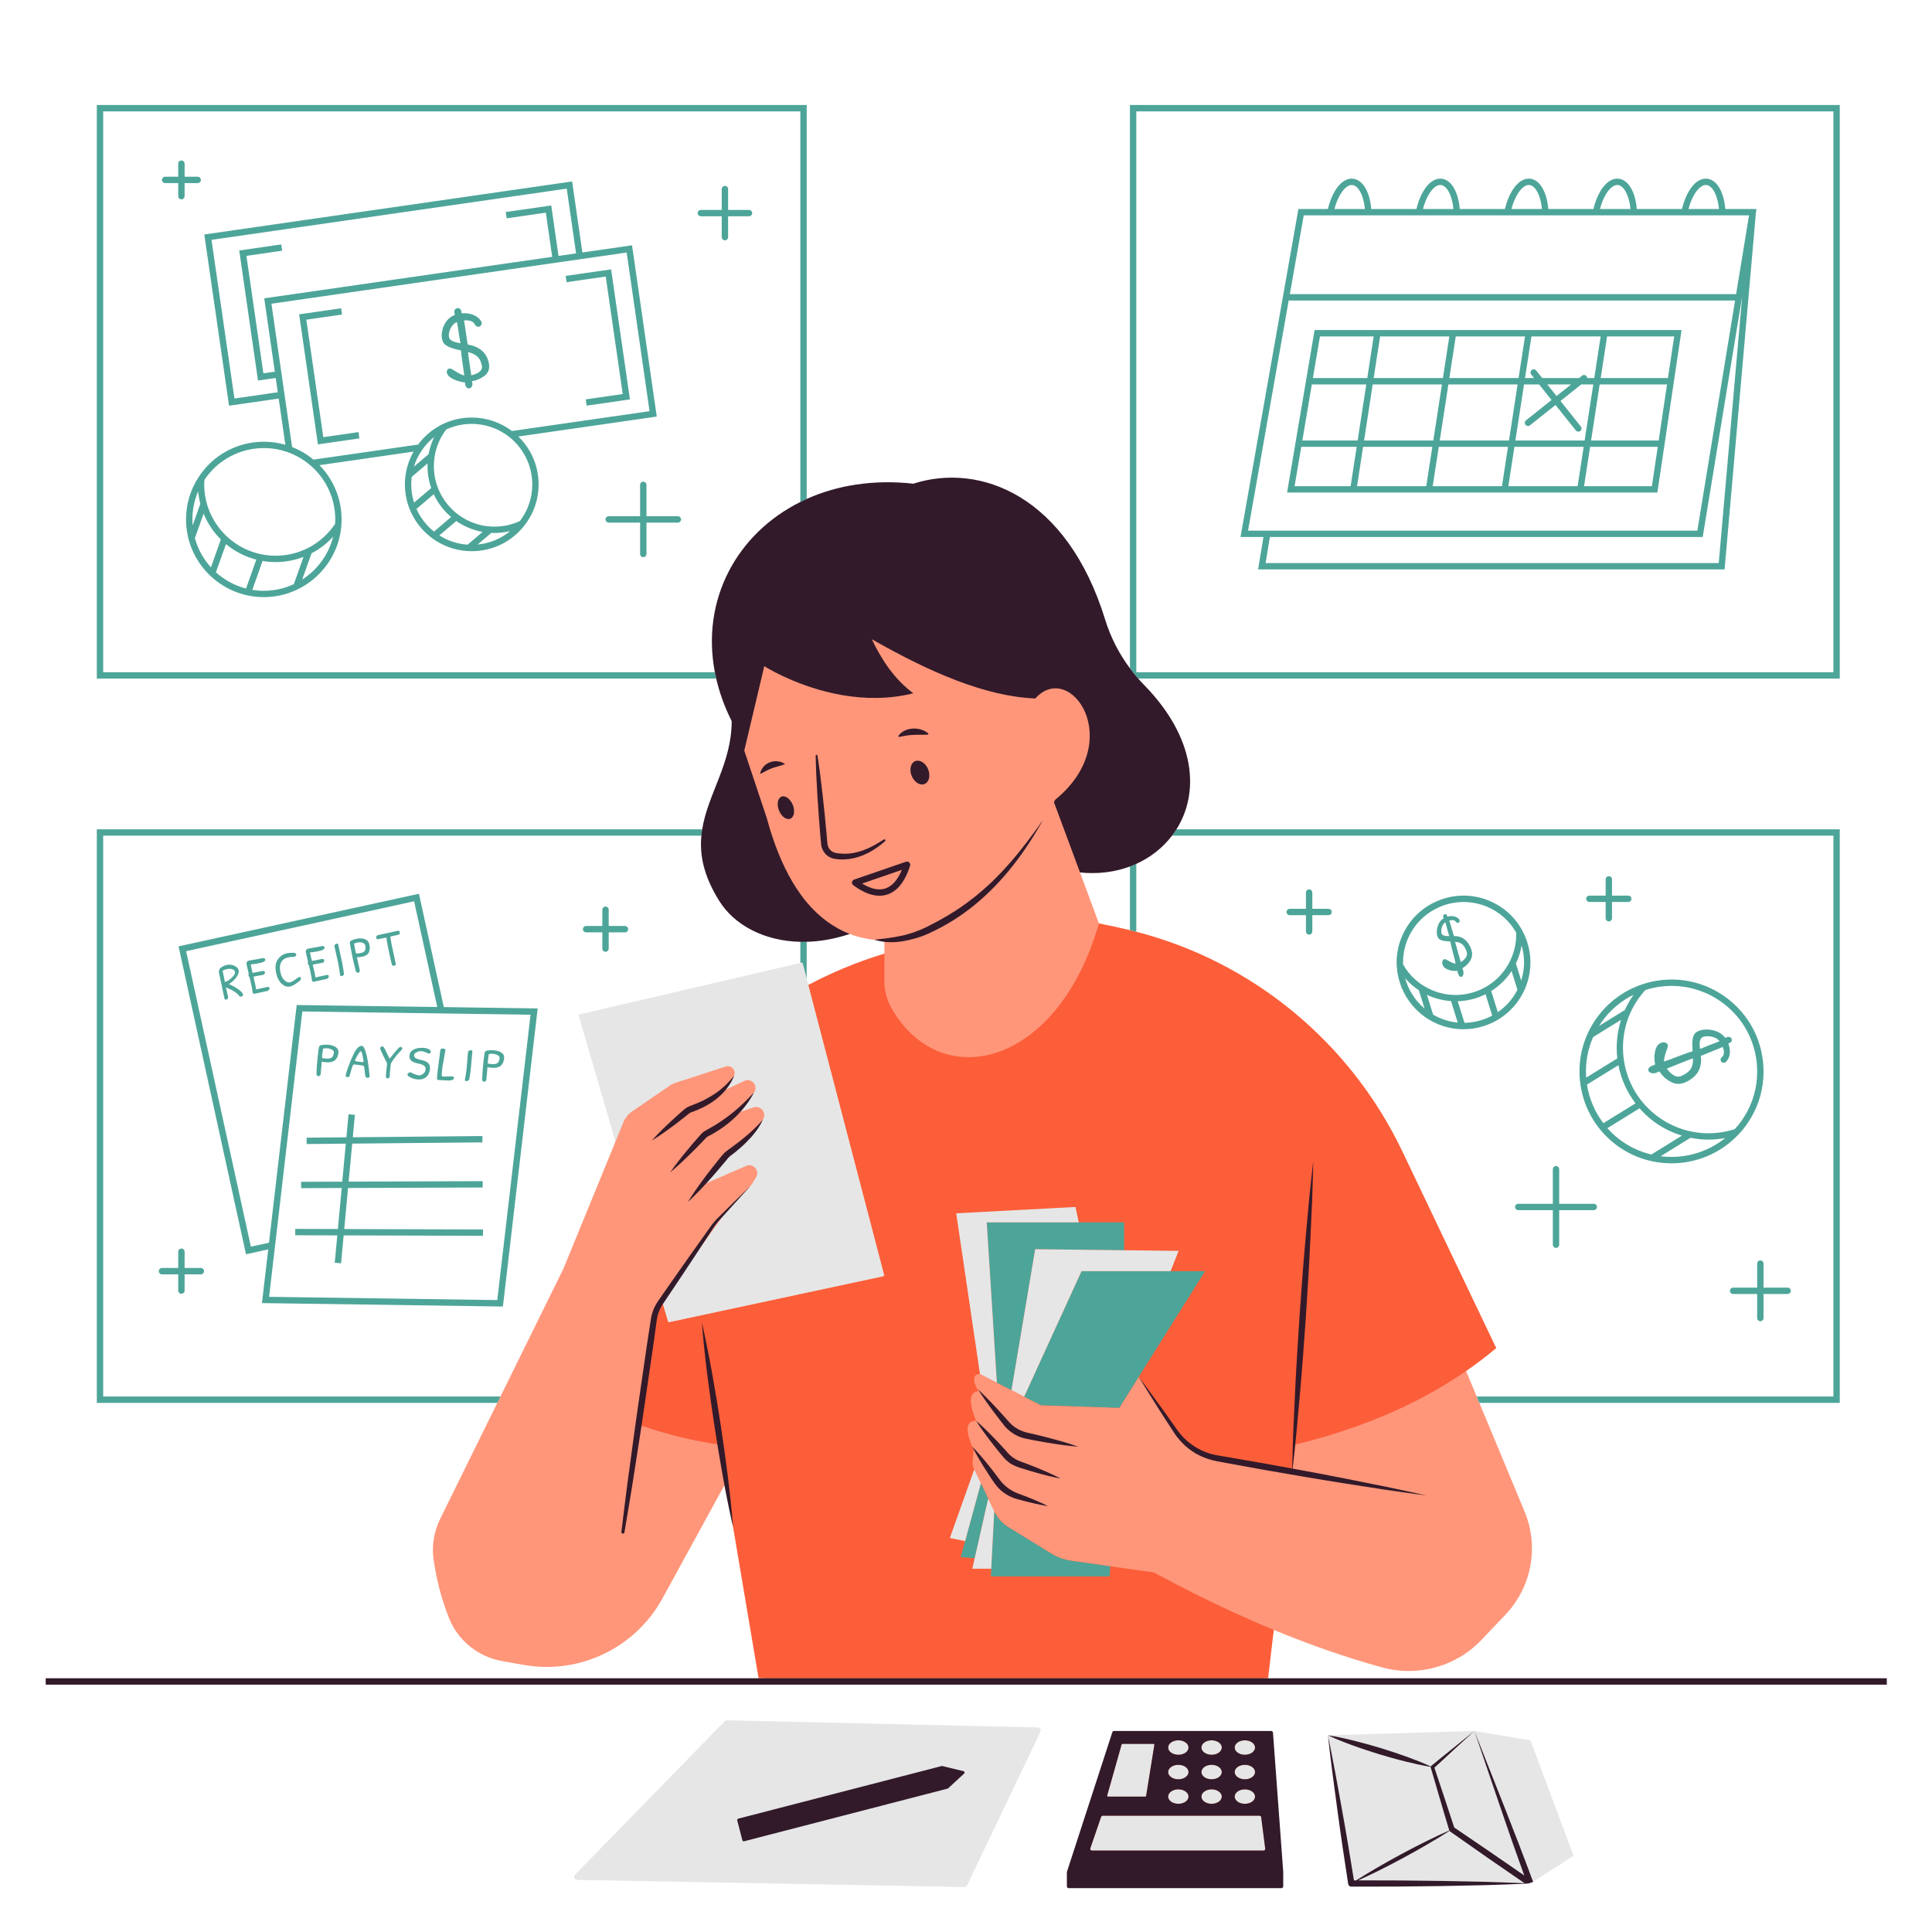 <svg xmlns="http://www.w3.org/2000/svg" xmlns:xlink="http://www.w3.org/1999/xlink" width="1000" zoomAndPan="magnify" viewBox="0 0 750 750" height="1000" preserveAspectRatio="xMidYMid meet" version="1.0"><defs><clipPath id="85aec5932b"><path d="M 37 40.77 L 715 40.77 L 715 612 L 37 612 Z M 37 40.77 " clip-rule="nonzero"/></clipPath></defs><path fill="#ff967a" d="M 399.59 673.648 L 372.965 727.914 C 372.766 728.332 372.34 728.594 371.875 728.586 L 227.887 728.211 C 226.852 728.191 226.34 726.945 227.062 726.203 L 283.711 672.137 C 283.941 671.902 284.258 671.773 284.586 671.781 L 398.547 671.957 C 399.406 671.977 399.957 672.875 399.59 673.648 Z M 491.719 673.234 L 433.609 672.676 C 433.312 672.676 433.031 672.871 432.934 673.152 L 416.508 724.695 C 416.492 724.758 416.477 724.84 416.477 724.906 L 416.477 730.363 C 416.477 730.742 416.789 731.07 417.184 731.07 L 494.852 728.586 C 495.246 728.586 495.559 728.258 495.559 727.879 L 495.559 722.289 L 492.426 673.875 C 492.395 673.516 492.082 673.234 491.719 673.234 Z M 592.5 677.086 L 572.949 673.254 L 517.598 674.969 C 518.652 684.637 518.574 691.949 519.906 701.562 C 521.188 711.195 522.293 720.969 523.773 730.555 C 523.871 731.145 524.367 731.59 524.957 731.59 L 524.977 731.59 C 536.559 731.621 546.734 731.254 558.316 731.07 L 575.469 731.07 C 578.02 730.973 582.031 730.859 585.453 730.727 C 585.867 730.711 586.293 730.695 586.703 730.676 C 588.086 730.629 589.469 730.578 590.852 730.512 L 590.867 730.512 L 591.887 730.445 C 591.938 730.445 591.953 730.43 591.969 730.43 C 592.609 730.281 593.352 730.02 593.695 729.871 L 593.797 729.824 L 593.879 729.773 L 607.852 719.988 Z M 257.176 620.488 L 281.242 576.531 C 282.262 581.988 284.434 582.746 285.668 588.172 L 296.48 651.945 L 490.777 652.367 L 494.48 632.734 C 508.445 638.504 522.43 643.387 536.434 647.266 C 550.316 651.098 565.191 647.035 575.109 636.598 L 584.422 626.801 C 594.605 616.082 597.52 600.383 591.824 586.754 L 574.289 544.59 L 573.25 542.121 L 569.137 532.227 C 573.137 529.465 570.715 524.477 574.516 521.301 L 542.164 450.648 C 521.98 408.352 491.719 377.602 446.395 365.91 C 445.668 365.715 444.945 365.535 444.223 365.352 C 444.121 365.336 444.023 365.305 443.926 365.289 C 439.961 364.332 430.66 359.258 426.598 358.469 L 419.262 338.676 C 426.234 339.414 431.582 336.305 437.406 334.152 C 438.246 333.84 439.066 333.496 439.875 333.133 C 445.453 330.602 449.715 325.727 453.266 321.059 C 453.875 320.27 454.449 319.449 454.977 318.594 C 463.945 304.422 461.641 289.441 441.387 268.727 C 440.598 267.922 439.824 267.082 439.086 266.246 C 437.965 264.965 436.898 263.633 435.895 262.266 C 431.633 256.562 426.129 249.172 424.02 242.348 C 409.199 194.23 381.746 183.441 355.836 191.758 C 340.305 190.047 326.176 191.039 314.395 196.332 C 313.555 196.711 312.734 197.105 311.926 197.516 C 287.199 209.832 275.145 229.27 280.523 257.348 C 280.672 258.168 280.852 258.992 281.051 259.812 C 282.301 265.27 284.867 272.418 287.648 277.941 C 287.648 294.379 279.75 306.883 277.527 320.707 C 277.398 321.512 277.281 322.336 277.215 323.172 C 276.508 330.637 276.137 337.145 282.305 346.961 C 288.18 356.312 296.707 362.555 310.691 362.867 C 311.5 362.898 312.32 362.898 313.16 362.852 C 318.457 362.719 324.086 364.5 329.844 362.562 C 330.805 362.938 331.785 363.254 332.77 363.543 C 333.082 363.633 333.395 363.711 333.707 363.793 C 334.387 363.973 335.066 364.125 335.75 364.262 C 336.125 364.336 336.5 364.418 336.879 364.48 C 337.715 364.621 338.559 364.73 339.402 364.809 C 339.457 364.812 339.512 364.824 339.562 364.832 C 339.547 364.832 339.531 364.832 339.516 364.848 C 340.75 365.141 342.035 365.453 343.316 365.617 L 343.316 370.203 C 342.988 370.305 340.297 373.164 339.969 373.262 C 330 376.336 324.984 378.344 313.77 382.371 L 311.582 381.141 L 308.727 377.086 C 308.66 376.793 308.363 376.609 308.066 376.691 L 307.805 376.758 L 227.93 395.484 C 227.617 395.551 227.438 395.879 227.52 396.191 L 238.93 443.16 L 218.758 492.43 L 194.277 542.121 L 193.059 544.59 L 170.898 589.582 C 168.496 594.465 167.543 599.973 168.316 605.363 C 169.551 613.93 171.621 621.539 174.418 628.395 C 177.941 637.043 185.773 643.207 194.969 644.832 L 203.277 646.312 C 224.926 650.16 246.613 639.754 257.176 620.488 Z M 257.176 620.488 " fill-opacity="1" fill-rule="nonzero"/><path fill="#fc5e39" d="M 580.836 523.332 C 577.035 526.508 573.137 529.465 569.137 532.227 C 567.988 533.016 566.82 533.805 565.652 534.562 C 561.488 537.273 557.227 539.805 552.867 542.121 C 551.289 542.977 549.707 543.801 548.113 544.59 C 533.898 551.656 518.746 556.887 502.902 560.781 L 501.57 572.125 L 471.102 566.043 C 465.492 564.941 460.523 561.668 457.281 556.969 C 457.281 556.949 457.266 556.949 457.266 556.934 C 457.23 556.902 457.215 556.852 457.184 556.82 L 442.047 534.496 L 434.512 546.512 L 404.074 545.508 L 397.574 542.188 L 392.656 539.656 L 386.98 536.766 L 380.418 533.395 C 378.656 533.133 376.648 534.906 379.855 540.004 C 376.469 540.363 375.711 543.703 378.902 551.527 C 374.512 551.609 374.824 555.898 377.965 562.754 L 377.57 567.457 C 377.488 568.359 377.652 569.246 378.047 570.055 L 378.211 570.398 L 380.777 575.789 L 383.609 581.758 L 385.961 586.707 L 386.027 586.836 C 386.027 586.852 386.043 586.852 386.043 586.871 L 386.059 586.887 C 386.074 586.934 386.109 586.969 386.125 587.02 C 386.555 587.891 387.062 588.695 387.641 589.449 C 388.051 589.977 388.512 590.469 388.988 590.93 C 389.711 591.637 390.5 592.246 391.375 592.789 L 408.188 603.145 C 408.238 603.176 408.27 603.195 408.32 603.211 C 408.434 603.277 408.535 603.34 408.648 603.406 C 409.074 603.652 409.52 603.883 409.965 604.113 C 411.789 604.984 413.766 605.578 415.773 605.875 L 430.992 608.027 L 444.531 609.934 L 447.953 610.41 C 448.711 610.82 449.484 611.23 450.238 611.66 C 450.484 611.793 450.75 611.922 450.996 612.055 C 451.324 612.219 451.637 612.398 451.965 612.562 C 452.281 612.727 452.594 612.895 452.922 613.059 C 455.438 614.422 457.973 615.738 460.488 617.004 C 462.117 617.84 463.746 618.664 465.375 619.469 C 467.316 620.438 469.258 621.391 471.199 622.312 C 472.367 622.871 473.52 623.43 474.688 623.973 C 475.789 624.5 476.875 625.008 477.977 625.52 C 483.473 628.051 488.984 630.465 494.48 632.734 L 492.273 651.508 L 294.488 651.508 L 281.688 575.707 L 279.172 560.781 C 268.887 559.301 258.574 556.77 248.273 553.203 L 249.441 544.59 L 249.785 542.121 L 254.344 508.637 L 256.977 504.973 L 259.281 512.828 L 259.43 513.34 L 259.938 513.223 L 310.691 502.34 L 313.16 501.816 L 342.742 495.469 L 343.316 495.355 L 343.168 494.797 L 343.168 494.777 L 313.77 382.371 C 322.816 377.57 332.359 373.574 342.328 370.5 C 342.66 370.402 342.988 370.305 343.316 370.203 L 343.316 380.875 C 343.316 384.473 344.207 388.043 345.965 391.18 C 364.852 424.699 410.391 414.688 426.598 358.469 C 430.66 359.258 434.676 360.129 438.641 361.082 C 438.738 361.098 438.84 361.129 438.938 361.148 C 439.66 361.328 440.383 361.508 441.109 361.707 C 486.434 373.395 524.223 404.711 544.41 447.008 Z M 580.836 523.332 " fill-opacity="1" fill-rule="nonzero"/><g clip-path="url(#85aec5932b)"><path fill="#4da599" d="M 438.938 361.148 C 438.84 361.129 438.738 361.098 438.641 361.082 L 438.641 336.375 C 439.48 336.062 440.301 335.715 441.109 335.355 L 441.109 361.707 C 440.383 361.508 439.66 361.328 438.938 361.148 Z M 454.977 324.406 L 711.73 324.406 L 711.73 542.121 L 573.25 542.121 L 574.289 544.59 L 714.195 544.59 L 714.195 321.941 L 456.688 321.941 C 456.164 322.797 455.586 323.617 454.977 324.406 Z M 640.078 415.941 C 639.578 415.176 639.922 414.469 641.102 413.824 L 642.547 413.238 C 642.125 411.5 642.121 409.75 642.527 408.004 C 642.93 406.273 643.738 405.199 644.93 404.785 C 645.422 404.613 645.898 404.59 646.363 404.715 C 646.824 404.836 647.148 405.062 647.344 405.387 C 647.535 405.715 647.5 406.27 647.238 407.062 C 647.219 407.102 647.098 407.418 646.871 408.012 C 646.191 409.895 645.898 411.254 646 412.078 C 647.598 411.551 649.477 410.863 651.617 410.02 C 653.684 409.203 655.504 408.562 657.094 408.09 C 656.742 404.742 657.004 402.461 657.879 401.273 C 658.254 400.789 658.922 400.379 659.875 400.043 C 660.812 399.715 661.949 399.594 663.273 399.676 C 664.57 399.762 665.793 400.078 666.953 400.629 C 668.09 401.164 669.02 401.93 669.762 402.914 L 670.664 402.543 C 671.004 402.453 671.312 402.48 671.594 402.621 C 671.871 402.762 672.074 402.961 672.195 403.219 C 672.445 403.746 672.316 404.238 671.805 404.688 L 670.922 405.074 C 671.473 406.48 671.656 407.836 671.477 409.156 C 671.297 410.48 670.754 411.562 669.836 412.41 C 669.316 412.621 668.852 412.602 668.449 412.352 C 668.281 412.246 668.145 412.09 668.035 411.879 C 667.805 411.43 667.906 410.969 668.336 410.5 C 669.34 409.68 669.488 408.324 668.777 406.41 L 667.875 406.805 L 660.281 409.895 C 660.785 414.492 659.039 417.773 654.828 419.879 C 652.684 420.953 650.668 421.035 648.801 420.082 C 646.875 419.098 645.328 417.711 644.191 415.922 L 642.984 416.441 C 642.391 416.664 641.809 416.719 641.242 416.598 C 640.672 416.473 640.285 416.254 640.078 415.941 Z M 659.965 407.207 L 663.094 405.91 L 666.352 404.684 C 666.973 404.426 667.363 404.25 667.535 404.152 C 666.809 403.297 665.809 402.727 664.52 402.438 C 663.203 402.145 662.023 402.188 660.992 402.578 C 659.902 403.074 659.555 404.625 659.965 407.207 Z M 647.043 414.836 C 649.109 417.594 651.043 418.504 652.855 417.645 C 654.613 416.809 655.785 415.891 656.391 414.887 C 656.992 413.887 657.27 412.543 657.223 410.84 C 656.363 411.125 655.086 411.609 653.363 412.312 C 651.59 413.035 649.492 413.875 647.043 414.836 Z M 621.016 393.613 C 625.281 388.297 630.93 384.355 637.352 382.184 L 637.367 382.164 L 637.672 382.066 C 648.48 378.488 660.18 380.254 669.418 386.754 C 670.035 387.188 670.641 387.641 671.234 388.117 C 678.672 394.082 683.344 402.582 684.387 412.059 C 685.426 421.531 682.715 430.844 676.746 438.281 C 676.199 438.961 675.621 439.613 675.043 440.238 L 674.828 440.473 L 674.789 440.484 C 667.848 447.824 658.387 451.598 648.863 451.598 C 640.988 451.598 633.082 449.031 626.543 443.789 C 619.094 437.82 614.418 429.312 613.375 419.84 C 612.332 410.363 615.047 401.047 621.016 393.613 Z M 634.902 428.309 C 631.531 423.879 629.289 418.809 628.262 413.508 L 616.066 421.043 C 616.918 426.555 619.102 431.664 622.426 436.02 Z M 641.055 448.18 L 652.926 440.844 C 648.637 439.543 644.562 437.453 640.941 434.551 C 639.293 433.23 637.824 431.77 636.477 430.238 L 624 437.941 C 625.246 439.344 626.594 440.668 628.09 441.863 C 632 445 636.438 447.074 641.055 448.18 Z M 669.727 441.781 C 667.566 442.184 665.391 442.406 663.223 442.406 C 660.875 442.406 658.547 442.145 656.254 441.688 L 644.66 448.852 C 653.473 449.965 662.582 447.543 669.727 441.781 Z M 630.238 410.34 C 631.211 419.16 635.559 427.074 642.484 432.625 C 651.227 439.633 662.773 441.754 673.434 438.332 C 673.906 437.816 674.375 437.289 674.82 436.738 L 674.82 436.734 C 680.375 429.816 682.902 421.145 681.934 412.328 C 680.965 403.508 676.613 395.594 669.688 390.039 C 669.016 389.5 668.316 389 667.613 388.52 C 667.414 388.383 667.211 388.25 667.008 388.121 C 666.457 387.758 665.895 387.418 665.328 387.09 C 665.141 386.984 664.957 386.875 664.77 386.773 C 664.031 386.371 663.285 385.992 662.523 385.648 C 662.395 385.59 662.258 385.539 662.125 385.48 C 661.484 385.203 660.832 384.941 660.176 384.703 C 659.945 384.621 659.719 384.543 659.488 384.465 C 658.836 384.246 658.18 384.043 657.52 383.867 C 657.367 383.824 657.219 383.777 657.066 383.738 C 656.266 383.535 655.457 383.363 654.641 383.219 C 654.441 383.184 654.238 383.16 654.035 383.129 C 653.395 383.027 652.754 382.945 652.105 382.883 C 651.871 382.859 651.637 382.836 651.402 382.816 C 650.598 382.758 649.793 382.719 648.984 382.715 C 648.957 382.715 648.93 382.711 648.902 382.711 C 648.105 382.715 647.309 382.75 646.512 382.809 C 646.281 382.824 646.047 382.852 645.816 382.875 C 645.234 382.93 644.656 382.996 644.078 383.082 C 643.824 383.121 643.57 383.156 643.316 383.203 C 642.691 383.309 642.07 383.434 641.453 383.578 C 641.277 383.617 641.098 383.652 640.922 383.695 C 640.191 383.875 639.461 384.09 638.738 384.32 C 638.266 384.84 637.801 385.371 637.352 385.93 C 631.797 392.852 629.27 401.52 630.238 410.34 Z M 620.738 398.277 L 630.711 392.117 L 630.727 392.145 C 631.656 390.078 632.793 388.074 634.145 386.164 C 629.82 388.293 626 391.344 622.938 395.156 C 622.133 396.16 621.414 397.207 620.738 398.277 Z M 615.754 418.336 L 627.844 410.867 C 627.258 405.871 627.746 400.766 629.293 395.891 L 618.457 402.586 C 616.289 407.496 615.352 412.867 615.754 418.336 Z M 557.855 362.895 C 557.711 362.227 557.723 361.441 557.879 360.551 C 558.027 359.684 558.328 358.891 558.762 358.16 C 559.188 357.449 559.742 356.887 560.422 356.469 L 560.246 355.859 C 560.215 355.637 560.25 355.438 560.359 355.266 C 560.469 355.094 560.605 354.98 560.777 354.918 C 561.129 354.789 561.434 354.902 561.688 355.258 L 561.879 355.855 C 562.816 355.586 563.695 355.555 564.535 355.758 C 565.383 355.961 566.059 356.387 566.566 357.047 C 566.676 357.406 566.645 357.711 566.461 357.965 C 566.383 358.066 566.273 358.148 566.129 358.207 C 565.82 358.328 565.523 358.23 565.242 357.914 C 564.758 357.191 563.887 357.004 562.605 357.348 L 562.809 357.969 L 564.398 363.363 C 567.516 363.363 569.68 364.855 570.977 368.086 C 571.652 369.773 571.641 371.305 570.895 372.645 C 570.113 374.039 569.055 375.109 567.719 375.828 L 568.035 376.836 C 568.164 377.332 568.176 377.801 568.059 378.242 C 567.941 378.691 567.766 378.98 567.527 379.117 C 566.945 379.441 566.449 379.086 566.047 378.07 L 565.707 376.859 C 564.441 377.02 563.199 376.848 561.988 376.355 C 560.801 375.867 560.109 375.137 559.91 374.176 C 559.828 373.785 559.848 373.418 559.969 373.074 C 560.086 372.738 560.266 372.512 560.504 372.395 C 560.742 372.277 561.125 372.355 561.656 372.629 C 561.68 372.645 561.891 372.766 562.285 372.996 C 563.559 373.691 564.496 374.047 565.082 374.043 C 564.805 372.77 564.434 371.281 563.977 369.609 C 563.543 368.02 563.219 366.648 562.996 365.469 C 560.73 365.453 559.23 365.086 558.508 364.379 C 558.219 364.078 558 363.582 557.855 362.895 Z M 564.859 365.602 C 565.008 366.238 565.27 367.199 565.656 368.52 C 566.059 369.895 566.535 371.543 567.086 373.504 C 569.137 372.176 569.859 370.789 569.332 369.355 C 568.828 367.984 568.242 367.051 567.578 366.527 C 566.926 366.012 566.02 365.703 564.859 365.602 Z M 559.598 362.316 C 559.848 363.105 560.844 363.465 562.586 363.375 L 561.926 361.121 L 561.336 358.836 C 561.207 358.406 561.121 358.133 561.07 358.016 C 560.469 358.438 560.031 359.062 559.758 359.906 C 559.473 360.773 559.418 361.578 559.598 362.316 Z M 568.117 399.547 C 564.727 399.547 561.285 398.879 557.973 397.473 C 548.918 393.617 542.77 384.836 542.215 375.039 L 542.203 375.02 L 542.191 374.734 C 542.02 370.867 542.715 367.074 544.258 363.453 C 549.867 350.297 565.145 344.148 578.316 349.754 C 583.734 352.062 588.078 355.988 590.883 361.109 L 591.02 361.359 L 591.02 361.398 C 594.75 368.363 595.133 376.504 592.027 383.789 C 587.828 393.633 578.211 399.547 568.117 399.547 Z M 588.969 372.926 C 588.812 373.289 588.625 373.629 588.453 373.984 L 590.535 380.66 C 591.949 376.191 591.996 371.473 590.688 367.031 C 590.348 369.035 589.785 371.004 588.969 372.926 Z M 544.66 374.359 C 547.199 378.859 551.07 382.312 555.875 384.355 C 561.648 386.812 568.031 386.879 573.855 384.535 C 579.676 382.195 584.238 377.727 586.695 371.957 C 588.051 368.777 588.684 365.449 588.578 362.062 C 588.418 361.777 588.246 361.504 588.074 361.227 C 587.93 360.988 587.789 360.746 587.637 360.516 C 587.43 360.211 587.211 359.918 586.992 359.625 C 586.828 359.402 586.668 359.172 586.496 358.953 C 586.27 358.668 586.027 358.402 585.789 358.133 C 585.605 357.922 585.43 357.703 585.238 357.5 C 584.992 357.234 584.727 356.988 584.465 356.738 C 584.266 356.547 584.074 356.348 583.867 356.16 C 583.594 355.914 583.305 355.688 583.016 355.453 C 582.809 355.281 582.605 355.102 582.391 354.938 C 582.082 354.703 581.754 354.492 581.434 354.273 C 581.223 354.129 581.023 353.977 580.809 353.84 C 580.441 353.609 580.059 353.398 579.68 353.188 C 579.492 353.082 579.316 352.965 579.125 352.867 C 578.547 352.562 577.957 352.281 577.348 352.023 C 576.602 351.707 575.848 351.43 575.086 351.195 C 574.863 351.125 574.641 351.086 574.418 351.023 C 573.879 350.871 573.34 350.719 572.801 350.609 C 572.484 350.547 572.168 350.516 571.852 350.465 C 571.402 350.395 570.949 350.309 570.496 350.262 C 570.129 350.227 569.762 350.227 569.395 350.207 C 568.996 350.184 568.598 350.148 568.199 350.148 C 567.512 350.145 566.828 350.184 566.145 350.242 C 565.957 350.262 565.766 350.285 565.578 350.305 C 565.066 350.363 564.559 350.438 564.051 350.527 C 563.859 350.562 563.668 350.594 563.473 350.633 C 562.82 350.766 562.176 350.918 561.535 351.105 C 561.523 351.109 561.512 351.113 561.5 351.117 C 560.844 351.309 560.199 351.539 559.562 351.789 C 559.391 351.855 559.223 351.93 559.055 352 C 558.574 352.203 558.105 352.418 557.641 352.648 C 557.473 352.734 557.301 352.816 557.133 352.906 C 555.93 353.543 554.777 354.285 553.691 355.129 C 553.547 355.242 553.402 355.363 553.258 355.48 C 552.855 355.809 552.461 356.152 552.082 356.512 C 551.938 356.641 551.797 356.773 551.66 356.91 C 550.676 357.875 549.77 358.934 548.957 360.082 C 548.844 360.246 548.734 360.414 548.621 360.582 C 548.328 361.02 548.051 361.469 547.785 361.93 C 547.684 362.113 547.574 362.293 547.477 362.477 C 547.137 363.105 546.812 363.75 546.527 364.422 C 546.184 365.227 545.887 366.047 545.637 366.871 C 545.551 367.16 545.496 367.453 545.422 367.742 C 545.277 368.285 545.129 368.824 545.027 369.371 C 544.961 369.715 544.938 370.062 544.887 370.41 C 544.816 370.91 544.734 371.406 544.699 371.91 C 544.672 372.273 544.684 372.645 544.676 373.008 C 544.664 373.457 544.645 373.906 544.66 374.359 Z M 553.016 391.539 L 550.797 384.418 C 548.801 383.113 547.02 381.543 545.473 379.75 C 546.734 384.348 549.387 388.469 553.016 391.539 Z M 565.895 396.969 L 563.293 388.625 C 560.441 388.426 557.613 387.777 554.906 386.625 C 554.57 386.48 554.25 386.312 553.922 386.156 L 556.332 393.879 C 557.168 394.367 558.035 394.816 558.941 395.203 C 561.215 396.172 563.559 396.746 565.895 396.969 Z M 579.277 394.254 L 576.684 385.945 C 576.062 386.254 575.43 386.559 574.777 386.824 C 571.902 387.98 568.902 388.578 565.895 388.676 L 568.508 397.062 C 572.293 397 575.984 396.023 579.277 394.254 Z M 589.066 384.234 L 586.797 376.953 C 584.75 380.094 582.062 382.727 578.887 384.715 L 581.445 392.926 C 584.598 390.77 587.242 387.828 589.066 384.234 Z M 683.367 512.895 C 684.051 512.895 684.602 512.344 684.602 511.66 L 684.602 502.324 L 693.945 502.324 C 694.625 502.324 695.18 501.773 695.18 501.09 C 695.18 500.41 694.625 499.859 693.945 499.859 L 684.602 499.859 L 684.602 490.523 C 684.602 489.844 684.051 489.289 683.367 489.289 C 682.688 489.289 682.133 489.844 682.133 490.523 L 682.133 499.859 L 672.789 499.859 C 672.109 499.859 671.555 500.41 671.555 501.09 C 671.555 501.773 672.109 502.324 672.789 502.324 L 682.133 502.324 L 682.133 511.66 C 682.133 512.344 682.688 512.895 683.367 512.895 Z M 515.754 352.809 L 509.441 352.809 L 509.441 346.496 C 509.441 345.816 508.887 345.266 508.207 345.266 C 507.523 345.266 506.973 345.816 506.973 346.496 L 506.973 352.809 L 500.656 352.809 C 499.977 352.809 499.422 353.359 499.422 354.039 C 499.422 354.723 499.977 355.273 500.656 355.273 L 506.973 355.273 L 506.973 361.582 C 506.973 362.266 507.523 362.816 508.207 362.816 C 508.887 362.816 509.441 362.266 509.441 361.582 L 509.441 355.273 L 515.754 355.273 C 516.438 355.273 516.988 354.723 516.988 354.039 C 516.988 353.359 516.438 352.809 515.754 352.809 Z M 624.547 340.133 C 623.863 340.133 623.312 340.684 623.312 341.363 L 623.312 347.676 L 616.996 347.676 C 616.312 347.676 615.762 348.227 615.762 348.906 C 615.762 349.59 616.312 350.141 616.996 350.141 L 623.312 350.141 L 623.312 356.449 C 623.312 357.133 623.863 357.684 624.547 357.684 C 625.227 357.684 625.777 357.133 625.777 356.449 L 625.777 350.141 L 632.094 350.141 C 632.777 350.141 633.328 349.59 633.328 348.906 C 633.328 348.227 632.777 347.676 632.094 347.676 L 625.777 347.676 L 625.777 341.363 C 625.777 340.684 625.227 340.133 624.547 340.133 Z M 604.043 452.664 C 603.363 452.664 602.809 453.215 602.809 453.898 L 602.809 467.312 L 589.383 467.312 C 588.703 467.312 588.148 467.867 588.148 468.547 C 588.148 469.227 588.703 469.777 589.383 469.777 L 602.809 469.777 L 602.809 483.195 C 602.809 483.875 603.363 484.43 604.043 484.43 C 604.727 484.43 605.277 483.875 605.277 483.195 L 605.277 469.777 L 618.703 469.777 C 619.387 469.777 619.938 469.227 619.938 468.547 C 619.938 467.867 619.387 467.312 618.703 467.312 L 605.277 467.312 L 605.277 453.898 C 605.277 453.215 604.727 452.664 604.043 452.664 Z M 714.195 40.77 L 714.195 263.418 L 441.832 263.418 C 440.715 262.137 439.645 260.805 438.641 259.441 L 438.641 40.77 Z M 711.73 43.234 L 441.109 43.234 L 441.109 260.953 L 711.73 260.953 Z M 490.465 208.461 L 481.562 208.461 L 504.039 81.145 L 515.473 81.145 C 516.113 78.48 517.051 76.062 518.234 74.105 C 520.242 70.805 522.727 69.094 525.246 69.371 C 527.777 69.637 529.867 71.789 531.168 75.438 C 531.758 77.133 532.156 79.055 532.32 81.145 L 549.84 81.145 C 550.48 78.48 551.418 76.062 552.605 74.105 C 554.594 70.805 557.098 69.109 559.613 69.371 C 562.148 69.637 564.234 71.789 565.52 75.438 C 566.113 77.133 566.508 79.07 566.688 81.145 L 584.207 81.145 C 584.832 78.48 585.773 76.062 586.957 74.105 C 588.965 70.805 591.465 69.109 593.98 69.371 C 596.5 69.637 598.605 71.789 599.887 75.438 C 600.48 77.133 600.875 79.07 601.055 81.145 L 618.562 81.145 C 619.203 78.48 620.141 76.062 621.324 74.105 C 623.332 70.805 625.816 69.094 628.352 69.371 C 630.867 69.637 632.957 71.789 634.258 75.438 C 634.848 77.133 635.242 79.055 635.406 81.145 L 652.93 81.145 C 653.57 78.48 654.508 76.062 655.691 74.105 C 657.684 70.805 660.184 69.109 662.703 69.371 C 665.234 69.637 667.324 71.789 668.609 75.438 C 669.199 77.133 669.594 79.07 669.777 81.145 L 681.867 81.145 L 681.656 82.441 L 669.48 221.039 L 488.391 221.039 Z M 676.309 115.055 L 660.992 208.461 L 492.965 208.461 L 491.305 218.574 L 667.211 218.574 Z M 655.48 81.145 L 667.309 81.145 C 667.145 79.352 666.781 77.707 666.289 76.262 C 665.352 73.598 663.953 71.969 662.453 71.82 C 662.371 71.82 662.289 71.805 662.207 71.805 C 660.777 71.805 659.18 73.105 657.801 75.391 C 656.828 77 656.039 78.957 655.48 81.145 Z M 621.109 81.145 L 632.957 81.145 C 632.777 79.352 632.43 77.707 631.918 76.262 C 630.98 73.598 629.582 71.969 628.086 71.82 C 628.004 71.82 627.938 71.805 627.855 71.805 C 626.41 71.805 624.828 73.105 623.445 75.391 C 622.477 77 621.672 78.957 621.109 81.145 Z M 586.742 81.145 L 598.59 81.145 C 598.406 79.367 598.062 77.707 597.566 76.262 C 596.613 73.598 595.23 71.969 593.734 71.82 C 593.652 71.82 593.57 71.805 593.488 71.805 C 592.055 71.805 590.461 73.105 589.078 75.391 C 588.109 77 587.316 78.957 586.742 81.145 Z M 552.391 81.145 L 564.219 81.145 C 564.039 79.367 563.691 77.707 563.199 76.262 C 562.262 73.598 560.863 71.969 559.367 71.82 C 559.285 71.82 559.203 71.805 559.121 71.805 C 557.688 71.805 556.094 73.105 554.711 75.391 C 553.738 77 552.949 78.957 552.391 81.145 Z M 518.023 81.145 L 529.852 81.145 C 529.688 79.352 529.324 77.707 528.832 76.262 C 527.895 73.598 526.496 71.969 524.996 71.82 C 524.914 71.82 524.832 71.805 524.766 71.805 C 523.32 71.805 521.723 73.105 520.359 75.391 C 519.387 77 518.582 78.957 518.023 81.145 Z M 500.715 114.184 L 673.953 114.184 L 678.973 83.609 L 506.109 83.609 Z M 490.859 205.996 L 658.902 205.996 L 673.559 116.652 L 500.27 116.652 L 484.492 205.996 Z M 643.387 191.203 L 499.645 191.203 L 510.324 128.125 L 652.781 128.125 Z M 647.137 149.234 L 620.996 149.234 L 617.656 171 L 643.898 171 Z M 558.906 171 L 585.789 171 L 589.129 149.234 L 562.262 149.234 Z M 559.762 149.234 L 532.879 149.234 L 529.539 171 L 556.406 171 Z M 588.273 171 L 615.156 171 L 618.512 149.234 L 613.84 149.234 L 605.777 155.66 L 613.676 165.574 C 613.855 165.805 613.953 166.066 613.953 166.348 C 613.953 166.691 613.789 167.055 613.477 167.301 C 612.949 167.727 612.176 167.629 611.75 167.102 L 603.852 157.207 L 593.949 165.098 C 593.406 165.523 592.633 165.426 592.203 164.898 C 591.777 164.375 591.875 163.586 592.402 163.172 L 602.305 155.281 L 597.484 149.234 L 591.629 149.234 Z M 604.246 153.738 L 609.906 149.234 L 600.66 149.234 Z M 621.391 146.766 L 647.5 146.766 L 649.918 130.59 L 623.875 130.59 Z M 594.508 130.59 L 592.008 146.766 L 595.527 146.766 L 594.41 145.371 C 594.227 145.141 594.145 144.875 594.145 144.613 C 594.145 144.254 594.309 143.891 594.605 143.645 C 595.148 143.215 595.922 143.297 596.352 143.84 L 598.688 146.766 L 613 146.766 L 614.152 145.848 C 614.68 145.418 615.453 145.52 615.879 146.043 C 616.043 146.258 616.141 146.504 616.16 146.766 L 618.891 146.766 L 621.375 130.59 Z M 562.641 146.766 L 589.508 146.766 L 592.008 130.59 L 565.125 130.59 Z M 535.758 130.59 L 533.258 146.766 L 560.141 146.766 L 562.625 130.59 Z M 509.664 146.766 L 530.773 146.766 L 533.258 130.59 L 512.41 130.59 Z M 505.566 171 L 527.039 171 L 530.379 149.234 L 509.254 149.234 Z M 526.66 173.465 L 505.141 173.465 L 502.559 188.734 L 524.309 188.734 Z M 556.027 173.465 L 529.145 173.465 L 526.809 188.734 L 553.672 188.734 Z M 585.41 173.465 L 558.527 173.465 L 556.176 188.734 L 583.059 188.734 Z M 614.777 173.465 L 587.895 173.465 L 585.543 188.734 L 612.426 188.734 Z M 641.266 188.734 L 643.535 173.465 L 617.277 173.465 L 614.926 188.734 Z M 310.691 373.805 L 310.957 373.738 C 311.254 373.656 311.547 373.84 311.613 374.133 L 313.16 380.035 L 313.16 365.602 C 312.32 365.652 311.5 365.652 310.691 365.617 Z M 37.586 544.59 L 193.059 544.59 L 194.277 542.121 L 40.055 542.121 L 40.055 324.406 L 272.277 324.406 C 272.344 323.566 272.457 322.746 272.59 321.941 L 37.586 321.941 Z M 122.859 416.957 C 122.844 416.891 122.844 416.809 122.844 416.695 C 122.859 416.594 122.859 416.496 122.844 416.43 C 122.844 416.25 122.859 416.055 122.891 415.824 C 122.926 414.539 123.055 412.816 123.285 410.645 C 123.516 408.477 123.699 407.078 123.828 406.438 C 123.945 406.043 124.273 405.777 124.832 405.68 C 125.391 405.566 126.117 405.516 127.004 405.547 C 128.32 405.598 129.391 405.879 130.246 406.418 C 131.086 406.945 131.465 407.703 131.363 408.672 C 131.266 409.477 131.07 410.152 130.773 410.676 C 130.461 411.203 130.113 411.598 129.703 411.844 C 129.047 412.238 128.125 412.422 126.922 412.387 C 126.395 412.371 125.738 412.289 124.914 412.125 C 124.719 414.605 124.586 416.168 124.504 416.809 C 124.422 417.449 124.141 417.762 123.664 417.746 C 123.367 417.746 123.172 417.68 123.105 417.582 C 123.023 417.484 122.973 417.402 122.957 417.367 C 122.941 417.32 122.91 417.254 122.891 417.172 C 122.875 417.074 122.859 417.008 122.859 416.957 Z M 125.031 410.742 C 125.41 410.793 125.656 410.824 125.805 410.859 C 126.164 410.906 126.461 410.941 126.727 410.941 C 126.988 410.957 127.152 410.957 127.25 410.957 C 127.332 410.941 127.516 410.941 127.777 410.906 C 128.043 410.891 128.223 410.844 128.355 410.777 C 128.469 410.711 128.617 410.613 128.797 410.496 C 128.98 410.363 129.109 410.234 129.191 410.07 C 129.422 409.641 129.57 409.164 129.621 408.672 C 129.672 408.164 129.406 407.75 128.816 407.438 C 128.238 407.125 127.598 406.961 126.906 406.945 C 126.199 406.914 125.707 406.961 125.426 407.062 C 125.293 407.785 125.195 408.457 125.129 409.066 C 125.062 409.691 125.031 410.234 125.031 410.742 Z M 134.211 417.551 C 134.293 416.66 134.852 414.969 135.84 412.469 C 136.844 409.988 137.633 408.344 138.207 407.539 C 138.934 406.52 139.641 406.008 140.348 406.023 C 140.691 406.043 140.973 406.191 141.172 406.469 C 141.383 406.75 141.629 407.324 141.91 408.195 C 142.586 410.234 143.113 413.422 143.488 417.762 C 143.508 417.812 143.508 417.879 143.488 417.977 C 143.488 418.074 143.406 418.156 143.258 418.273 C 143.129 418.371 142.93 418.422 142.684 418.402 C 142.438 418.402 142.238 418.34 142.09 418.223 C 141.926 418.109 141.828 417.945 141.812 417.695 C 141.777 417.449 141.715 416.973 141.629 416.266 C 141.465 414.688 141.336 413.852 141.219 413.785 C 141.07 413.703 140.527 413.586 139.59 413.457 C 138.668 413.324 138.043 413.258 137.73 413.242 C 137.434 413.242 137.254 413.258 137.188 413.309 C 136.91 413.488 136.414 414.984 135.691 417.777 C 135.609 418.008 135.328 418.125 134.852 418.109 C 134.391 418.09 134.16 417.91 134.211 417.551 Z M 137.797 411.695 C 137.781 411.762 137.797 411.812 137.832 411.828 C 137.93 411.945 138.355 412.043 139.113 412.141 C 139.871 412.238 140.379 412.289 140.629 412.305 C 140.875 412.305 141.023 412.305 141.055 412.273 C 141.09 412.238 141.105 412.141 141.121 411.977 C 141.137 411.812 141.023 411.121 140.773 409.906 C 140.527 408.703 140.281 408.098 140.035 408.098 C 139.836 408.082 139.41 408.621 138.785 409.691 C 138.145 410.777 137.832 411.449 137.797 411.695 Z M 150.004 412.223 C 150.203 412.535 150.285 412.863 150.25 413.176 L 150.137 414.129 L 149.973 415.609 C 149.891 416.348 149.84 416.926 149.824 417.301 C 149.793 417.68 149.809 417.992 149.875 418.238 C 149.922 418.469 150.07 418.602 150.316 418.602 C 150.562 418.617 150.777 418.566 150.961 418.469 C 151.141 418.371 151.238 418.172 151.273 417.91 L 151.355 416.414 L 151.715 413.027 C 151.73 412.816 152.062 412.254 152.703 411.336 C 153.328 410.414 154.07 409.512 154.906 408.621 C 155.469 408.016 155.812 407.621 155.945 407.488 C 156.074 407.34 156.141 407.16 156.176 406.961 C 156.191 406.75 156.043 406.586 155.715 406.453 C 155.664 406.418 155.582 406.402 155.469 406.402 C 155.336 406.402 155.172 406.469 154.957 406.633 C 154.07 407.473 152.836 408.918 151.273 410.973 C 151.172 410.859 150.828 410.168 150.234 408.934 C 149.66 407.703 149.25 406.93 149.035 406.633 C 148.82 406.336 148.621 406.191 148.457 406.191 C 148.277 406.191 148.098 406.254 147.898 406.402 C 147.703 406.551 147.586 406.715 147.57 406.914 C 147.555 407.109 147.898 407.965 148.621 409.477 C 149.348 410.988 149.809 411.91 150.004 412.223 Z M 159.137 418.141 C 160.156 418.699 161.227 418.996 162.312 419.043 C 163.414 419.078 164.285 418.898 164.926 418.484 C 166.078 417.777 166.738 416.629 166.902 415.035 C 167.016 414 166.785 413.211 166.211 412.684 C 165.633 412.141 164.859 411.777 163.891 411.582 C 162.918 411.367 162.18 411.152 161.668 410.941 C 160.977 410.629 160.684 410.168 160.75 409.559 C 160.781 409.117 161.125 408.754 161.734 408.457 C 162.359 408.164 162.938 408.031 163.496 408.047 C 164.039 408.062 164.629 408.227 165.273 408.523 C 165.914 408.836 166.344 408.984 166.539 408.984 C 166.738 409 166.902 408.934 167.016 408.805 C 167.133 408.672 167.215 408.508 167.23 408.328 C 167.262 407.898 166.984 407.555 166.391 407.258 C 165.781 406.961 165.027 406.797 164.121 406.766 C 162.691 406.715 161.504 406.945 160.535 407.457 C 159.578 407.965 159.055 408.688 158.953 409.625 C 158.855 410.578 159.086 411.285 159.664 411.762 C 160.254 412.254 161.145 412.617 162.359 412.863 C 162.953 412.961 163.48 413.109 163.941 413.309 C 164.879 413.688 165.305 414.309 165.207 415.164 C 165.141 415.824 164.844 416.367 164.316 416.809 C 163.793 417.238 163.266 417.449 162.754 417.434 C 162.23 417.418 161.688 417.301 161.125 417.09 C 160.945 417.008 160.684 416.891 160.305 416.695 C 159.941 416.512 159.664 416.383 159.496 416.316 C 159.332 416.234 159.137 416.25 158.922 416.332 C 158.691 416.43 158.527 416.547 158.395 416.695 C 158.246 416.844 158.18 416.973 158.164 417.09 C 158.133 417.434 158.445 417.777 159.137 418.141 Z M 169.797 416.695 C 169.781 416.859 169.766 417.039 169.746 417.238 C 169.73 417.434 169.699 417.777 169.664 418.273 C 169.633 418.766 169.648 419.043 169.746 419.129 C 169.91 419.242 171.098 419.355 173.285 419.422 C 173.777 419.441 174.207 419.441 174.551 419.441 C 174.914 419.441 175.273 419.355 175.637 419.211 C 175.754 419.176 175.836 419.129 175.918 419.062 C 176.113 418.93 176.23 418.734 176.246 418.504 C 176.277 418.156 176.082 417.945 175.652 417.863 C 175.57 417.844 175.457 417.828 175.34 417.828 L 172.312 417.926 C 172.035 417.91 171.789 417.879 171.59 417.797 C 171.457 417.715 171.441 417.203 171.539 416.266 L 171.738 414.309 C 171.789 413.914 171.984 412.766 172.348 410.824 C 172.707 408.887 172.906 407.852 172.906 407.719 C 172.957 407.293 172.645 407.078 171.969 407.043 C 171.707 407.043 171.457 407.078 171.277 407.16 C 171.078 407.242 170.98 407.355 170.965 407.504 L 169.961 415.246 Z M 181 419.688 C 181.23 419.688 181.477 419.621 181.723 419.488 C 181.973 419.355 182.102 419.191 182.152 419.012 C 182.398 417.797 182.613 416.332 182.793 414.574 C 183.039 411.715 183.238 409.574 183.387 408.129 C 183.336 407.852 183.172 407.703 182.91 407.688 C 182.629 407.688 182.367 407.734 182.137 407.852 C 181.906 407.965 181.758 408.113 181.691 408.277 L 181.164 414.523 C 180.969 416.367 180.738 417.895 180.473 419.129 C 180.426 419.488 180.605 419.668 181 419.688 Z M 187.188 419.094 C 187.172 419.043 187.172 418.961 187.172 418.848 C 187.188 418.734 187.188 418.648 187.172 418.586 C 187.188 418.402 187.188 418.191 187.219 417.977 C 187.254 416.695 187.383 414.969 187.613 412.797 C 187.844 410.629 188.027 409.215 188.156 408.574 C 188.273 408.18 188.602 407.934 189.16 407.816 C 189.719 407.703 190.445 407.668 191.332 407.703 C 192.648 407.734 193.719 408.031 194.574 408.559 C 195.414 409.082 195.793 409.84 195.691 410.824 C 195.609 411.633 195.414 412.289 195.102 412.816 C 194.789 413.355 194.441 413.734 194.031 413.98 C 193.371 414.395 192.453 414.574 191.25 414.523 C 190.742 414.508 190.066 414.426 189.242 414.277 C 189.047 416.742 188.914 418.305 188.832 418.961 C 188.75 419.605 188.469 419.918 188.008 419.898 C 187.695 419.883 187.5 419.836 187.434 419.734 C 187.352 419.621 187.301 419.555 187.285 419.504 C 187.27 419.473 187.234 419.406 187.219 419.309 C 187.203 419.227 187.188 419.145 187.188 419.094 Z M 189.359 412.879 C 189.738 412.93 190 412.961 190.133 412.996 C 190.492 413.043 190.789 413.078 191.055 413.094 L 191.578 413.094 C 191.66 413.094 191.844 413.078 192.105 413.062 C 192.367 413.027 192.551 412.996 192.684 412.914 C 192.797 412.848 192.945 412.75 193.125 412.633 C 193.309 412.52 193.438 412.371 193.52 412.223 C 193.75 411.777 193.898 411.301 193.949 410.809 C 193.996 410.301 193.734 409.906 193.16 409.594 C 192.566 409.281 191.926 409.117 191.234 409.082 C 190.527 409.066 190.031 409.098 189.754 409.199 C 189.621 409.938 189.523 410.613 189.457 411.219 C 189.391 411.828 189.359 412.387 189.359 412.879 Z M 172.281 390.949 L 208.723 391.477 L 195.23 507.191 L 101.684 505.859 L 104.121 485.016 L 95.5 486.906 L 69.309 367.379 L 162.641 346.961 Z M 104.418 482.434 L 115.176 390.145 L 169.746 390.918 L 160.766 349.887 L 72.254 369.25 L 97.391 483.961 Z M 172.824 393.434 L 170.289 393.398 L 117.363 392.645 L 106.984 481.875 L 106.672 484.457 L 104.465 503.426 L 193.043 504.691 L 205.957 393.91 Z M 94.348 386.035 C 94.379 386.199 94.332 386.379 94.184 386.562 C 94.051 386.742 93.855 386.859 93.625 386.906 C 93.375 386.957 93.164 386.891 92.949 386.711 C 92.52 386.086 91.848 385.477 90.891 384.887 C 89.953 384.293 88.887 383.766 87.684 383.289 L 88.555 386.973 C 88.605 387.219 88.539 387.449 88.375 387.68 C 88.195 387.895 87.996 388.043 87.75 388.09 C 87.52 388.141 87.324 388.008 87.176 387.73 C 86.781 386.035 86.418 384.344 86.09 382.648 L 85.035 377.785 C 84.84 376.812 85.133 376.059 85.926 375.516 C 86.551 375.055 87.355 374.727 88.309 374.527 C 88.785 374.43 89.348 374.445 89.953 374.578 C 90.562 374.691 91.141 374.938 91.664 375.301 C 92.207 375.68 92.539 376.121 92.637 376.664 C 92.75 377.191 92.621 377.816 92.258 378.539 C 91.895 379.246 91.387 379.902 90.762 380.527 C 90.137 381.137 89.512 381.629 88.867 382.008 C 90.234 382.602 91.469 383.289 92.555 384.062 C 93.641 384.852 94.23 385.508 94.348 386.035 Z M 89.988 379.527 C 90.926 378.621 91.336 377.898 91.238 377.355 C 91.121 376.797 90.762 376.434 90.168 376.254 C 89.559 376.059 88.887 376.039 88.145 376.188 C 87.406 376.336 86.828 376.551 86.434 376.828 C 86.551 377.488 86.844 378.934 87.289 381.203 C 88.16 380.988 89.051 380.43 89.988 379.527 Z M 103.891 383.125 L 99.414 384.098 C 99.383 383.766 99.301 383.223 99.137 382.484 L 98.395 379.164 C 98.512 379.113 98.676 379.066 98.887 379.031 L 102.246 378.406 C 102.344 378.359 102.41 378.324 102.441 378.293 C 102.77 378.031 102.918 377.75 102.852 377.422 C 102.789 377.094 102.508 376.93 102.031 376.93 C 100.074 377.324 98.758 377.586 98.066 377.699 C 97.902 377.109 97.656 376.008 97.324 374.398 C 98.445 374.281 99.137 374.184 99.383 374.133 L 100.648 373.887 C 100.977 373.82 101.289 373.754 101.57 373.672 C 102.605 373.379 103.066 372.949 102.969 372.406 C 102.902 372.094 102.605 371.93 102.098 371.914 C 100.105 372.324 98.262 372.656 96.535 372.918 C 96.238 373.031 96.027 373.164 95.895 373.344 C 95.746 373.508 95.68 373.754 95.664 374.086 C 95.961 375.516 96.258 376.879 96.57 378.145 C 96.469 378.359 96.438 378.574 96.484 378.785 C 96.52 379.016 96.652 379.164 96.848 379.246 L 97.508 382.074 L 97.785 383.422 C 97.949 384.227 98.031 384.801 98.051 385.18 C 98.113 385.426 98.195 385.609 98.344 385.691 C 98.477 385.773 98.691 385.789 98.988 385.738 L 103.938 384.656 C 104.152 384.555 104.332 384.391 104.465 384.16 C 104.598 383.93 104.645 383.719 104.613 383.52 C 104.547 383.242 104.316 383.109 103.891 383.125 Z M 116.789 379.672 C 116.707 379.328 116.508 379.18 116.18 379.262 C 116.016 379.277 115.734 379.461 115.309 379.773 C 114.105 380.691 113.219 381.203 112.609 381.336 C 112 381.449 111.426 381.316 110.898 380.922 C 109.863 380.184 109.172 379 108.84 377.371 C 108.512 375.762 108.629 374.461 109.188 373.492 C 109.73 372.508 110.719 371.883 112.098 371.602 C 112.707 371.488 113.383 371.438 114.105 371.488 C 114.387 371.422 114.617 371.289 114.797 371.094 C 114.961 370.895 115.043 370.684 114.996 370.469 C 114.945 370.254 114.797 370.074 114.535 369.941 C 113.414 369.828 112.43 369.844 111.555 370.023 C 109.992 370.336 108.777 371.141 107.871 372.406 C 106.965 373.691 106.734 375.418 107.18 377.602 C 107.625 379.789 108.562 381.398 109.992 382.418 C 110.781 382.977 111.637 383.141 112.578 382.961 C 113.02 382.863 113.547 382.664 114.121 382.336 C 114.699 382.008 115.488 381.449 116.477 380.645 C 116.754 380.348 116.855 380.02 116.789 379.672 Z M 119.504 374.133 C 119.551 374.348 119.668 374.496 119.883 374.578 L 120.539 377.406 L 120.801 378.754 C 120.969 379.559 121.066 380.152 121.082 380.512 C 121.133 380.773 121.23 380.941 121.363 381.039 C 121.512 381.121 121.723 381.137 122.02 381.07 L 126.957 379.984 C 127.188 379.887 127.352 379.723 127.5 379.492 C 127.629 379.262 127.68 379.066 127.629 378.867 C 127.582 378.59 127.332 378.457 126.906 378.473 L 122.43 379.445 C 122.414 379.098 122.316 378.574 122.168 377.816 L 121.41 374.512 C 121.543 374.461 121.707 374.414 121.906 374.363 L 125.262 373.754 C 125.359 373.707 125.426 373.656 125.457 373.625 C 125.805 373.379 125.934 373.082 125.871 372.754 C 125.805 372.426 125.523 372.262 125.047 372.262 C 123.105 372.656 121.789 372.918 121.098 373.051 C 120.918 372.457 120.672 371.34 120.34 369.727 C 121.477 369.613 122.168 369.531 122.414 369.48 L 123.664 369.219 C 123.992 369.152 124.309 369.086 124.586 369.02 C 125.621 368.707 126.102 368.281 125.984 367.754 C 125.918 367.426 125.641 367.262 125.113 367.262 C 123.137 367.656 121.281 368.004 119.57 368.266 C 119.258 368.363 119.043 368.496 118.91 368.676 C 118.777 368.855 118.715 369.102 118.695 369.434 C 118.977 370.863 119.289 372.211 119.602 373.492 C 119.484 373.707 119.453 373.922 119.504 374.133 Z M 132.008 378.488 C 132.09 378.852 132.301 379.016 132.664 378.934 C 132.879 378.883 133.094 378.77 133.273 378.59 C 133.453 378.391 133.535 378.195 133.52 377.996 C 133.371 376.715 133.109 375.168 132.746 373.344 C 132.105 370.371 131.613 368.148 131.301 366.652 C 131.184 366.375 130.984 366.258 130.723 366.309 C 130.477 366.359 130.262 366.473 130.082 366.637 C 129.902 366.801 129.816 366.984 129.801 367.18 L 131.234 373.656 C 131.613 375.562 131.875 377.176 132.008 378.488 Z M 136.613 370.453 C 136.152 368.199 135.891 366.719 135.809 366.047 C 135.789 365.617 136.02 365.289 136.496 365.043 C 136.977 364.812 137.617 364.598 138.438 364.434 C 139.656 364.188 140.742 364.254 141.68 364.598 C 142.617 364.961 143.176 365.637 143.391 366.652 C 143.555 367.492 143.59 368.215 143.473 368.824 C 143.344 369.434 143.145 369.91 142.848 370.254 C 142.371 370.797 141.582 371.191 140.461 371.422 C 139.984 371.52 139.344 371.57 138.555 371.602 C 139.148 374.168 139.492 375.793 139.625 376.469 C 139.738 377.141 139.574 377.52 139.148 377.602 C 138.867 377.668 138.668 377.652 138.57 377.555 C 138.473 377.473 138.406 377.406 138.375 377.371 C 138.34 377.324 138.289 377.273 138.258 377.176 C 138.207 377.094 138.176 377.027 138.145 376.977 C 138.125 376.91 138.094 376.828 138.062 376.715 C 138.043 376.602 138.012 376.516 137.977 376.453 C 137.93 376.254 137.879 376.039 137.832 375.812 C 137.469 374.512 137.059 372.719 136.613 370.453 Z M 137.469 366.324 C 137.566 367.098 137.684 367.805 137.812 368.445 C 137.945 369.086 138.078 369.645 138.242 370.156 C 138.586 370.121 138.832 370.105 138.965 370.105 C 139.312 370.074 139.605 370.039 139.836 369.992 C 140.086 369.941 140.25 369.91 140.332 369.895 C 140.414 369.859 140.562 369.809 140.793 369.727 C 141.039 369.645 141.188 369.562 141.285 369.465 C 141.367 369.367 141.465 369.234 141.598 369.07 C 141.73 368.922 141.812 368.742 141.844 368.562 C 141.91 368.066 141.895 367.559 141.797 367.031 C 141.68 366.508 141.316 366.16 140.691 365.965 C 140.066 365.781 139.426 365.75 138.785 365.883 C 138.145 366.012 137.699 366.16 137.469 366.324 Z M 146.812 364.582 C 147.602 364.434 148.262 364.305 148.789 364.203 C 149.312 364.09 149.727 364.008 149.988 363.941 C 150.02 364.5 150.316 366.145 150.859 368.855 C 151.418 371.57 151.832 373.41 152.109 374.398 C 152.242 374.809 152.488 374.988 152.852 374.906 C 153.098 374.855 153.277 374.793 153.426 374.711 C 153.609 374.609 153.672 374.348 153.59 373.953 L 152.145 367.18 C 152.109 367.031 152.027 366.672 151.914 366.113 C 151.797 365.551 151.668 364.715 151.504 363.578 C 152.586 363.316 153.609 363.086 154.562 362.891 C 155.105 362.773 155.301 362.395 155.172 361.754 C 155.121 361.508 154.891 361.359 154.496 361.312 L 146.68 363.02 C 146.453 363.086 146.27 363.234 146.156 363.449 C 146.023 363.664 145.992 363.859 146.023 364.039 C 146.055 364.238 146.156 364.371 146.285 364.484 C 146.434 364.582 146.617 364.617 146.812 364.582 Z M 140.168 477.141 L 133.637 477.105 L 133.734 476.023 L 135.117 461.18 L 184.242 460.996 L 185.098 460.996 L 187.383 460.98 L 187.383 459.812 L 187.367 458.516 L 187.09 458.516 L 184.555 458.531 L 135.348 458.711 L 136.727 443.949 L 181.266 443.523 L 183.797 443.508 L 187.285 443.473 L 187.27 441.008 L 183.254 441.039 L 180.738 441.074 L 136.957 441.484 L 137.766 432.789 L 135.297 432.559 L 134.473 441.5 L 119.027 441.648 L 119.043 444.113 L 134.242 443.965 L 132.863 458.711 L 116.887 458.777 L 116.902 461.242 L 132.648 461.18 L 131.215 476.566 L 131.168 477.105 L 128.781 477.105 L 114.617 477.059 L 114.617 479.523 L 117.645 479.539 L 117.809 479.539 L 129.047 479.574 L 130.938 479.574 L 129.949 490.176 L 132.402 490.406 L 133.406 479.574 L 187.484 479.738 L 187.5 477.273 L 140.215 477.141 Z M 242.613 359.469 L 236.297 359.469 L 236.297 353.16 C 236.297 352.477 235.746 351.926 235.062 351.926 C 234.383 351.926 233.828 352.477 233.828 353.16 L 233.828 359.469 L 227.516 359.469 C 226.832 359.469 226.281 360.02 226.281 360.703 C 226.281 361.383 226.832 361.934 227.516 361.934 L 233.828 361.934 L 233.828 368.246 C 233.828 368.926 234.383 369.477 235.062 369.477 C 235.746 369.477 236.297 368.926 236.297 368.246 L 236.297 361.934 L 242.613 361.934 C 243.293 361.934 243.848 361.383 243.848 360.703 C 243.848 360.02 243.293 359.469 242.613 359.469 Z M 70.426 502.238 C 71.105 502.238 71.66 501.688 71.66 501.008 L 71.66 494.699 L 77.977 494.699 C 78.656 494.699 79.207 494.145 79.207 493.465 C 79.207 492.785 78.656 492.23 77.977 492.23 L 71.66 492.23 L 71.66 485.922 C 71.66 485.242 71.105 484.688 70.426 484.688 C 69.742 484.688 69.191 485.242 69.191 485.922 L 69.191 492.23 L 62.875 492.23 C 62.195 492.23 61.641 492.785 61.641 493.465 C 61.641 494.145 62.195 494.699 62.875 494.699 L 69.191 494.699 L 69.191 501.008 C 69.191 501.688 69.742 502.238 70.426 502.238 Z M 37.586 263.418 L 278.035 263.418 C 277.836 262.598 277.656 261.773 277.508 260.953 L 40.055 260.953 L 40.055 43.234 L 310.691 43.234 L 310.691 194.867 C 311.5 194.457 312.32 194.062 313.16 193.684 L 313.16 40.77 L 37.586 40.77 Z M 125.508 169.715 L 123.023 152.586 L 122.68 150.137 L 118.91 124.113 L 132.781 122.109 L 132.434 119.676 L 116.129 122.027 L 120.242 150.48 L 120.59 152.934 L 123.418 172.512 L 139.508 170.191 L 139.164 167.742 Z M 237.234 104.57 L 227.23 106 L 224.781 106.359 L 219.598 107.102 L 219.941 109.551 L 225.141 108.793 L 227.578 108.449 L 235.145 107.348 L 241.742 152.965 L 227.395 155.035 L 227.742 157.469 L 244.539 155.051 Z M 254.953 161.711 L 201.203 169.453 C 206.074 174.156 209.086 180.746 209.086 188.027 C 209.086 193.914 207.176 199.438 203.555 204.023 L 203.375 204.254 L 203.359 204.27 C 198.406 210.453 191.035 213.969 183.121 213.969 C 168.809 213.969 157.18 202.332 157.18 188.027 C 157.18 183.508 158.379 179.137 160.535 175.32 L 124.012 180.582 C 129.324 186.008 132.613 193.453 132.613 201.641 C 132.613 202.379 132.582 203.121 132.531 203.828 L 132.5 204.156 C 131.234 219.691 118.07 231.805 102.426 231.805 C 85.777 231.805 72.219 218.277 72.219 201.641 C 72.219 195.887 73.832 190.297 76.926 185.48 L 77.09 185.219 C 82.668 176.621 92.145 171.477 102.426 171.477 C 105.32 171.477 108.133 171.887 110.781 172.66 L 108.184 154.723 L 88.918 157.5 L 79.309 91.023 L 222.098 70.441 L 226.078 98.008 L 245.359 95.23 Z M 107.84 152.273 L 107.031 146.734 L 100.156 147.719 L 92.867 97.238 L 109.172 94.887 L 109.531 97.32 L 95.664 99.324 L 102.246 144.926 L 106.688 144.285 L 102.574 115.812 L 214.367 99.703 L 211.898 82.559 L 196.68 84.758 L 196.332 82.309 L 213.988 79.762 L 216.816 99.34 L 223.629 98.371 L 220.008 73.234 L 82.105 93.109 L 91.008 154.707 Z M 74.785 203.941 L 74.785 203.957 L 77.766 195.59 L 77.766 195.574 C 77.352 194.012 77.074 192.387 76.926 190.727 C 75.461 194.145 74.688 197.859 74.688 201.641 C 74.688 202.414 74.719 203.184 74.785 203.941 Z M 81.895 220.25 L 85.727 209.414 C 82.863 206.57 80.578 203.168 79.047 199.371 L 75.656 208.906 C 76.824 213.195 78.996 217.059 81.895 220.25 Z M 95.516 228.469 L 99.496 217.242 C 95.105 216.121 91.105 214.035 87.719 211.223 L 83.816 222.172 C 87.109 225.133 91.09 227.336 95.516 228.469 Z M 114.074 226.758 L 117.824 216.188 L 117.809 216.188 C 114.418 217.504 110.75 218.195 107 218.195 C 105.273 218.195 103.578 218.047 101.934 217.766 L 97.949 228.977 C 99.414 229.227 100.895 229.34 102.426 229.34 C 106.57 229.34 110.52 228.418 114.074 226.758 Z M 129.324 208.316 C 126.922 210.992 124.078 213.164 120.934 214.793 L 117.316 224.969 C 117.332 224.969 117.332 224.969 117.332 224.969 C 123.203 221.203 127.598 215.285 129.324 208.316 Z M 120.918 181.027 C 120.078 180.27 119.191 179.562 118.254 178.922 C 116.871 177.934 115.375 177.098 113.809 176.391 C 112.953 175.996 112.066 175.648 111.16 175.355 C 108.414 174.434 105.469 173.941 102.426 173.941 C 96.438 173.941 90.727 175.848 86.055 179.285 C 85.676 179.547 85.297 179.824 84.922 180.137 C 84.047 180.844 83.211 181.633 82.418 182.457 C 81.68 183.23 80.973 184.051 80.332 184.922 C 80 185.332 79.707 185.762 79.41 186.203 C 79.391 186.238 79.359 186.27 79.344 186.305 C 79.293 186.863 79.277 187.438 79.277 188.027 C 79.277 203.301 91.715 215.727 107 215.727 C 116.328 215.727 124.934 211.109 130.082 203.352 C 130.098 203.234 130.098 203.121 130.113 203.004 C 130.129 202.562 130.148 202.102 130.148 201.641 C 130.148 193.453 126.578 186.09 120.918 181.027 Z M 160.73 195.113 C 160.73 195.113 160.73 195.113 160.73 195.129 L 167.395 189.461 C 166.473 186.797 165.965 183.938 165.965 180.961 C 165.965 180.613 165.965 180.254 165.98 179.906 L 165.98 179.891 L 159.844 185.121 C 159.711 186.074 159.645 187.043 159.645 188.027 C 159.645 190.496 160.023 192.879 160.73 195.113 Z M 166.375 176.324 L 166.391 176.309 C 166.488 175.668 166.621 175.043 166.801 174.418 C 167.016 173.531 167.297 172.66 167.625 171.805 C 167.906 171.062 168.219 170.34 168.562 169.617 C 167.625 170.355 166.754 171.18 165.98 172.051 C 165.125 172.938 164.383 173.875 163.727 174.859 C 162.395 176.785 161.375 178.906 160.699 181.141 Z M 168.48 206.359 L 175.129 200.703 C 172.281 198.305 169.961 195.277 168.383 191.859 L 161.668 197.562 C 163.215 201.016 165.57 204.039 168.48 206.359 Z M 187.352 206.488 C 183.617 205.832 180.145 204.352 177.133 202.266 L 177.117 202.266 L 170.555 207.836 C 173.777 209.895 177.512 211.176 181.527 211.438 Z M 198.027 206.176 C 196.055 206.652 194.016 206.902 191.926 206.902 C 191.512 206.902 191.117 206.883 190.723 206.867 L 185.41 211.387 C 190.082 210.945 194.457 209.137 198.027 206.176 Z M 198.047 169.914 C 197.125 169.141 196.137 168.449 195.102 167.844 C 191.598 165.754 187.484 164.555 183.121 164.555 C 182.578 164.555 182.055 164.57 181.527 164.602 C 181.184 164.637 180.82 164.652 180.473 164.703 C 179.602 164.801 178.746 164.934 177.906 165.129 C 177.48 165.227 177.051 165.328 176.641 165.457 C 176.164 165.59 175.688 165.738 175.227 165.902 C 174.566 166.133 173.895 166.41 173.25 166.707 L 173.234 166.723 C 172.117 168.188 171.18 169.75 170.453 171.395 C 170.059 172.246 169.73 173.137 169.453 174.039 C 168.777 176.258 168.43 178.578 168.43 180.961 C 168.43 193.898 178.977 204.434 191.926 204.434 C 195.395 204.434 198.688 203.711 201.781 202.281 L 201.797 202.281 C 201.945 202.102 202.074 201.902 202.207 201.723 C 202.406 201.461 202.586 201.18 202.766 200.918 C 203.129 200.375 203.473 199.816 203.77 199.242 C 203.934 198.961 204.082 198.68 204.215 198.387 C 204.594 197.66 204.906 196.922 205.184 196.148 C 205.25 195.969 205.316 195.773 205.383 195.574 C 205.695 194.652 205.957 193.734 206.156 192.781 C 206.27 192.188 206.371 191.578 206.438 190.988 C 206.551 190.02 206.617 189.031 206.617 188.027 C 206.617 180.746 203.277 174.219 198.047 169.914 Z M 252.156 159.621 L 243.273 98.027 L 226.426 100.457 L 223.988 100.805 L 217.164 101.789 L 214.727 102.137 L 105.371 117.902 L 109.121 143.941 L 109.484 146.371 L 110.273 151.93 L 110.637 154.379 L 113.398 173.547 C 116.426 174.73 119.207 176.375 121.676 178.43 L 162.312 172.578 C 164.73 169.305 167.906 166.574 171.672 164.75 L 171.672 164.734 L 171.938 164.602 C 175.422 162.941 179.191 162.09 183.121 162.09 C 188.98 162.09 194.395 164.043 198.734 167.316 Z M 290.758 81.496 L 282.648 81.496 L 282.648 73.395 C 282.648 72.711 282.094 72.16 281.414 72.16 C 280.73 72.16 280.18 72.711 280.18 73.395 L 280.18 81.496 L 272.07 81.496 C 271.391 81.496 270.836 82.047 270.836 82.73 C 270.836 83.41 271.391 83.961 272.07 83.961 L 280.18 83.961 L 280.18 92.066 C 280.18 92.746 280.73 93.297 281.414 93.297 C 282.094 93.297 282.648 92.746 282.648 92.066 L 282.648 83.961 L 290.758 83.961 C 291.438 83.961 291.992 83.41 291.992 82.73 C 291.992 82.047 291.438 81.496 290.758 81.496 Z M 70.426 77.387 C 71.105 77.387 71.66 76.836 71.66 76.152 L 71.66 71.074 L 76.742 71.074 C 77.422 71.074 77.977 70.523 77.977 69.844 C 77.977 69.164 77.422 68.609 76.742 68.609 L 71.66 68.609 L 71.66 63.535 C 71.66 62.852 71.105 62.301 70.426 62.301 C 69.742 62.301 69.191 62.852 69.191 63.535 L 69.191 68.609 L 64.109 68.609 C 63.43 68.609 62.875 69.164 62.875 69.844 C 62.875 70.523 63.43 71.074 64.109 71.074 L 69.191 71.074 L 69.191 76.152 C 69.191 76.836 69.742 77.387 70.426 77.387 Z M 249.723 216.289 C 250.406 216.289 250.957 215.738 250.957 215.059 L 250.957 202.875 L 263.152 202.875 C 263.832 202.875 264.387 202.32 264.387 201.641 C 264.387 200.961 263.832 200.406 263.152 200.406 L 250.957 200.406 L 250.957 188.223 C 250.957 187.543 250.406 186.992 249.723 186.992 C 249.043 186.992 248.488 187.543 248.488 188.223 L 248.488 200.406 L 236.297 200.406 C 235.617 200.406 235.062 200.961 235.062 201.641 C 235.062 202.32 235.617 202.875 236.297 202.875 L 248.488 202.875 L 248.488 215.059 C 248.488 215.738 249.043 216.289 249.723 216.289 Z M 189.801 141.16 C 189.918 141.801 189.934 142.41 189.867 142.953 C 189.719 144.105 189.16 145.059 188.191 145.812 C 186.742 146.93 185.098 147.672 183.223 148 L 183.387 148.953 C 183.438 149.398 183.352 149.793 183.105 150.137 C 182.875 150.48 182.598 150.68 182.266 150.746 C 181.512 150.875 180.969 150.48 180.672 149.547 L 180.473 148.445 C 178.863 148.297 177.348 147.867 175.902 147.145 C 174.781 146.602 174.043 145.977 173.68 145.289 C 173.582 145.09 173.5 144.875 173.465 144.664 C 173.398 144.27 173.465 143.922 173.648 143.609 C 173.844 143.297 174.105 143.117 174.438 143.07 C 174.766 143.004 175.258 143.184 175.934 143.578 C 175.965 143.594 176.23 143.773 176.723 144.086 C 177.086 144.316 177.43 144.516 177.742 144.695 C 178.797 145.289 179.617 145.648 180.211 145.766 C 180.16 145.336 180.113 144.859 180.047 144.367 C 179.965 143.629 179.848 142.805 179.699 141.918 C 179.668 141.621 179.617 141.324 179.57 141.031 C 179.273 139.172 179.059 137.496 178.961 136.016 C 175.605 135.391 173.434 134.52 172.414 133.418 C 172 132.941 171.707 132.234 171.539 131.266 C 171.375 130.312 171.441 129.195 171.77 127.945 C 172.082 126.68 172.66 125.543 173.465 124.508 C 174.289 123.488 175.309 122.734 176.559 122.242 L 176.359 121.121 C 176.344 120.711 176.445 120.383 176.672 120.102 C 176.887 119.84 177.168 119.676 177.48 119.625 C 178.137 119.496 178.664 119.809 179.027 120.531 L 179.223 121.633 C 180.953 121.469 182.516 121.699 183.93 122.305 C 185.344 122.93 186.363 123.867 187.004 125.117 C 187.055 125.727 186.875 126.219 186.48 126.562 C 186.316 126.695 186.102 126.793 185.836 126.828 C 185.277 126.926 184.816 126.695 184.438 126.105 C 183.848 124.789 182.414 124.215 180.129 124.379 L 180.309 125.445 L 181.543 133.715 C 186.051 134.535 188.75 136.789 189.656 140.473 C 189.703 140.684 189.754 140.93 189.801 141.16 Z M 178.762 133.238 L 178.172 129.949 L 177.66 126.367 C 177.527 125.66 177.43 125.199 177.383 124.984 C 176.297 125.48 175.457 126.332 174.879 127.535 C 174.305 128.734 174.105 129.883 174.305 130.953 C 174.602 132.105 176.082 132.859 178.762 133.238 Z M 187.07 142.113 C 186.988 141.672 186.906 141.277 186.773 140.898 C 186.48 139.879 186.02 139.074 185.426 138.5 C 184.621 137.727 183.387 137.102 181.691 136.672 C 181.758 137.48 181.906 138.68 182.152 140.273 C 182.219 140.684 182.285 141.098 182.332 141.539 C 182.449 142.312 182.562 143.117 182.695 143.988 C 182.777 144.547 182.859 145.125 182.941 145.715 C 185.129 145.156 186.445 144.383 186.906 143.379 C 187.105 142.984 187.152 142.574 187.07 142.113 Z M 409.965 604.113 C 409.52 603.902 409.074 603.672 408.648 603.406 C 408.535 603.34 408.434 603.277 408.32 603.211 C 408.27 603.195 408.238 603.176 408.188 603.145 L 391.375 592.789 C 390.5 592.246 389.711 591.637 388.988 590.93 C 388.496 590.469 388.051 589.977 387.641 589.449 C 387.062 588.695 386.555 587.891 386.125 587.02 C 386.109 586.969 386.074 586.934 386.059 586.887 L 386.043 586.871 C 386.043 586.852 386.027 586.852 386.027 586.836 L 385.961 586.707 L 385.238 600.383 L 384.973 605.461 L 384.793 608.98 L 384.645 611.938 L 430.762 611.938 L 430.992 608.027 L 415.773 605.875 C 413.766 605.578 411.789 604.984 409.965 604.113 Z M 397.574 542.188 L 404.074 545.508 L 434.512 546.512 L 442.047 534.496 L 467.809 493.465 L 419.852 493.465 Z M 374.66 598.246 L 372.965 604.441 L 378.375 604.902 L 379.66 599.25 L 383.609 581.758 L 380.777 575.789 Z M 392.656 539.656 L 401.855 484.949 L 421.055 485.164 L 431.879 485.293 L 436.387 485.344 L 436.387 474.527 L 383.051 474.527 L 386.98 536.766 Z M 392.656 539.656 " fill-opacity="1" fill-rule="nonzero"/></g><path fill="#e6e6e6" d="M 374.66 598.246 L 368.734 597.047 L 378.211 570.398 L 380.777 575.789 Z M 386.98 536.766 L 383.051 474.527 L 418.781 474.527 L 417.5 468.543 L 371.203 471.008 L 380.418 533.395 Z M 378.375 604.902 L 377.457 608.98 L 384.793 608.98 L 384.973 605.461 L 385.238 600.383 L 385.961 586.707 L 383.609 581.758 L 379.66 599.25 Z M 457.527 485.59 L 436.387 485.344 L 431.879 485.293 L 421.055 485.164 L 401.855 484.949 L 392.656 539.656 L 397.574 542.188 L 419.852 493.465 L 454.434 493.465 Z M 238.93 443.16 L 242.039 435.551 C 242.73 433.871 243.898 432.441 245.395 431.422 L 260.02 421.445 C 260.742 420.953 261.535 420.574 262.371 420.293 L 281.738 414.016 C 283.875 413.324 285.883 415.477 284.996 417.551 C 283.973 419.918 282.281 421.922 280.191 423.715 L 288.961 419.605 C 291.789 418.273 294.535 421.594 292.695 424.125 C 289.98 427.871 286.328 431.129 283.234 432.984 L 292.531 429.895 C 295.391 428.941 297.828 432.164 296.133 434.66 C 293.27 438.938 289.504 442.684 285.273 445.773 C 283.43 447.121 281.77 448.699 280.32 450.461 L 272.328 460.125 L 289.668 452.598 C 292.281 451.461 294.898 454.223 293.617 456.773 C 291.527 460.98 288.664 463.348 283.711 467.82 L 256.977 504.973 L 259.281 512.828 C 259.363 513.125 259.656 513.289 259.938 513.223 L 310.691 502.34 L 313.16 501.816 L 342.742 495.469 C 343.055 495.402 343.25 495.109 343.168 494.797 L 343.168 494.777 L 313.77 382.371 L 313.16 380.035 L 311.613 374.133 C 311.547 373.84 311.254 373.656 310.957 373.738 L 310.691 373.805 L 225.109 393.746 C 224.797 393.812 224.613 394.141 224.699 394.453 Z M 402.852 670.602 L 282.199 667.816 C 281.871 667.809 281.555 667.938 281.328 668.172 L 223.234 727.762 C 222.512 728.504 223.023 729.746 224.059 729.766 L 374.34 732.543 C 374.805 732.551 375.23 732.289 375.43 731.871 L 403.895 672.293 C 404.262 671.52 403.711 670.621 402.852 670.602 Z M 594.098 675.59 L 572.348 671.957 L 515.504 673.633 L 524.57 731.172 L 593.223 731.172 C 593.867 731.023 594.605 730.758 594.953 730.613 L 595.051 730.562 L 595.133 730.512 L 595.133 730.496 L 610.859 720.402 Z M 435.723 676.969 C 435.578 676.969 435.453 677.062 435.414 677.203 L 429.812 697.023 C 429.754 697.23 429.91 697.434 430.121 697.434 L 444.609 697.434 C 444.766 697.434 444.902 697.32 444.926 697.164 L 448.121 677.34 C 448.152 677.145 448 676.969 447.805 676.969 Z M 488.957 704.863 L 428.062 704.863 C 427.789 704.863 427.547 705.039 427.457 705.297 L 423.258 717.535 C 423.113 717.949 423.422 718.379 423.859 718.379 L 490.527 718.379 C 490.914 718.379 491.211 718.043 491.16 717.66 L 489.59 705.422 C 489.551 705.102 489.277 704.863 488.957 704.863 Z M 457.434 694.633 C 455.254 694.633 453.488 695.887 453.488 697.434 C 453.488 698.98 455.254 700.234 457.434 700.234 C 459.617 700.234 461.383 698.98 461.383 697.434 C 461.383 695.887 459.617 694.633 457.434 694.633 Z M 470.344 700.234 C 472.527 700.234 474.293 698.98 474.293 697.434 C 474.293 695.887 472.527 694.633 470.344 694.633 C 468.164 694.633 466.398 695.887 466.398 697.434 C 466.398 698.98 468.164 700.234 470.344 700.234 Z M 483.254 694.633 C 481.074 694.633 479.309 695.887 479.309 697.434 C 479.309 698.98 481.074 700.234 483.254 700.234 C 485.438 700.234 487.203 698.98 487.203 697.434 C 487.203 695.887 485.438 694.633 483.254 694.633 Z M 457.434 685.109 C 455.254 685.109 453.488 686.367 453.488 687.914 C 453.488 689.461 455.254 690.715 457.434 690.715 C 459.617 690.715 461.383 689.461 461.383 687.914 C 461.383 686.367 459.617 685.109 457.434 685.109 Z M 470.344 690.715 C 472.527 690.715 474.293 689.461 474.293 687.914 C 474.293 686.367 472.527 685.109 470.344 685.109 C 468.164 685.109 466.398 686.367 466.398 687.914 C 466.398 689.461 468.164 690.715 470.344 690.715 Z M 483.254 690.715 C 485.438 690.715 487.203 689.461 487.203 687.914 C 487.203 686.367 485.438 685.109 483.254 685.109 C 481.074 685.109 479.309 686.367 479.309 687.914 C 479.309 689.461 481.074 690.715 483.254 690.715 Z M 453.488 678.391 C 453.488 679.941 455.254 681.195 457.434 681.195 C 459.617 681.195 461.383 679.941 461.383 678.391 C 461.383 676.844 459.617 675.59 457.434 675.59 C 455.254 675.59 453.488 676.844 453.488 678.391 Z M 470.344 681.195 C 472.527 681.195 474.293 679.941 474.293 678.391 C 474.293 676.844 472.527 675.59 470.344 675.59 C 468.164 675.59 466.398 676.844 466.398 678.391 C 466.398 679.941 468.164 681.195 470.344 681.195 Z M 483.254 681.195 C 485.438 681.195 487.203 679.941 487.203 678.391 C 487.203 676.844 485.438 675.59 483.254 675.59 C 481.074 675.59 479.309 676.844 479.309 678.391 C 479.309 679.941 481.074 681.195 483.254 681.195 Z M 483.254 681.195 " fill-opacity="1" fill-rule="nonzero"/><path fill="#321a2a" d="M 279.27 349.82 C 273.098 340.008 271.57 331.871 272.277 324.406 C 272.344 323.566 272.457 322.746 272.59 321.941 C 274.809 308.113 284.039 296.359 284.039 279.922 C 281.262 274.398 279.285 268.875 278.035 263.418 C 277.836 262.598 277.656 261.773 277.508 260.953 C 272.129 232.875 285.965 207.18 310.691 194.867 C 311.5 194.457 312.32 194.062 313.16 193.684 C 324.941 188.391 339.023 186.055 354.555 187.766 C 380.465 179.449 414.191 192.402 429.016 240.52 C 431.121 247.34 434.379 253.734 438.641 259.441 C 439.645 260.805 440.715 262.137 441.832 263.418 C 442.574 264.258 443.348 265.094 444.137 265.898 C 464.387 286.613 465.656 307.77 456.688 321.941 C 456.164 322.797 455.586 323.617 454.977 324.406 C 451.426 329.074 446.688 332.824 441.109 335.355 C 440.301 335.715 439.48 336.062 438.641 336.375 C 432.816 338.527 426.234 339.414 419.262 338.676 L 409.125 311.355 C 409.305 311.059 409.473 310.762 409.652 310.449 C 437.457 287.699 415.477 256.055 401.887 271.145 C 382.457 270.355 360.855 260.918 338.43 248.145 C 342.414 256.496 347.43 263.844 354.555 269.137 C 335.207 273.957 316.68 268.137 306.02 263.418 C 303.996 262.531 302.27 261.691 300.855 260.953 C 298.188 259.57 296.691 258.602 296.691 258.602 L 296.133 260.953 L 295.555 263.418 L 288.926 291.379 L 297.582 317.32 C 298.008 318.898 298.453 320.445 298.914 321.941 C 299.16 322.777 299.422 323.602 299.703 324.406 C 302.648 333.367 306.301 340.945 310.691 347.043 C 310.957 347.422 311.219 347.781 311.5 348.145 C 311.762 348.504 312.023 348.852 312.289 349.18 C 312.586 349.543 312.863 349.902 313.16 350.25 C 317.93 355.938 323.477 360.078 329.844 362.562 C 324.086 364.5 318.457 365.469 313.16 365.602 C 312.32 365.652 311.5 365.652 310.691 365.617 C 296.707 365.305 285.141 359.176 279.27 349.82 Z M 343.578 326.566 C 343.73 326.43 343.77 326.191 343.648 326.012 C 343.52 325.816 343.254 325.762 343.059 325.895 C 340.914 327.285 338.742 328.613 336.414 329.551 C 334.125 330.551 331.711 331.211 329.277 331.383 C 328.062 331.453 326.848 331.434 325.645 331.297 C 325.074 331.207 324.371 331.133 323.957 330.996 C 323.488 330.848 323.055 330.605 322.676 330.293 C 321.914 329.664 321.387 328.746 321.227 327.762 L 320.898 324.012 C 320.426 318.887 319.953 313.762 319.348 308.648 L 318.434 300.977 C 318.07 298.426 317.762 295.871 317.348 293.324 C 317.32 293.152 317.172 293.023 316.992 293.023 C 316.797 293.027 316.637 293.188 316.641 293.383 C 316.672 295.965 316.809 298.535 316.891 301.113 L 317.316 308.824 C 317.605 313.965 318.023 319.098 318.441 324.227 C 318.57 325.551 318.645 326.695 318.82 328.164 C 319.09 329.719 319.922 331.176 321.176 332.16 C 321.801 332.648 322.523 333.02 323.293 333.238 C 324.113 333.461 324.711 333.477 325.41 333.57 C 326.77 333.695 328.141 333.652 329.488 333.484 C 332.184 333.137 334.766 332.262 337.125 331.051 C 339.465 329.805 341.621 328.289 343.578 326.566 Z M 355.324 295.453 C 353.551 296.141 352.91 298.691 353.891 301.152 C 354.875 303.609 357.105 305.047 358.879 304.359 C 360.652 303.672 361.297 301.121 360.312 298.66 C 359.332 296.203 357.098 294.766 355.324 295.453 Z M 306.797 317.828 C 308.277 317.238 308.711 314.84 307.762 312.473 C 306.812 310.105 304.844 308.668 303.363 309.262 C 301.883 309.852 301.453 312.25 302.398 314.617 C 303.348 316.98 305.316 318.422 306.797 317.828 Z M 330.746 342.434 C 330.816 341.984 331.129 341.609 331.562 341.461 L 351.711 334.516 C 352.152 334.363 352.641 334.473 352.977 334.797 C 353.309 335.121 353.43 335.605 353.293 336.051 C 351.352 342.227 348.352 346.004 344.379 347.273 C 343.438 347.574 342.445 347.727 341.422 347.727 C 338.297 347.727 334.824 346.336 331.219 343.609 C 330.855 343.336 330.672 342.883 330.746 342.434 Z M 334.676 342.996 C 338.027 345.066 341.094 345.734 343.629 344.926 C 346.293 344.07 348.461 341.641 350.086 337.684 Z M 354.371 282.828 C 352.254 282.957 350.043 283.848 348.793 285.613 C 348.75 285.676 348.73 285.758 348.746 285.836 C 348.781 285.992 348.934 286.086 349.086 286.055 C 351.082 285.648 352.734 285.363 354.504 285.289 C 356.27 285.172 358.039 285.297 360.094 285.188 C 360.176 285.18 360.258 285.145 360.312 285.078 C 360.418 284.949 360.402 284.762 360.273 284.656 C 358.645 283.301 356.504 282.734 354.371 282.828 Z M 301.965 295.562 C 300.961 295.422 299.887 295.531 298.887 295.906 C 297.887 296.281 296.98 296.918 296.328 297.719 C 295.664 298.508 295.207 299.434 295.059 300.473 C 296.023 300.043 296.801 299.586 297.555 299.191 C 298.316 298.816 299.016 298.484 299.746 298.215 C 300.477 297.941 301.242 297.727 302.078 297.484 C 302.914 297.254 303.809 297.031 304.785 296.625 C 303.926 296.012 302.973 295.684 301.965 295.562 Z M 456.125 553.863 L 451.504 547.359 C 448.348 543.074 445.262 538.738 442.047 534.496 C 444.801 539.055 447.684 543.523 450.5 548.039 L 454.836 554.738 C 455.555 555.836 456.266 557.008 457.137 558.086 C 457.992 559.164 458.934 560.18 459.953 561.117 C 461.996 562.973 464.344 564.523 466.91 565.59 C 468.188 566.133 469.508 566.582 470.859 566.914 C 472.242 567.234 473.523 567.449 474.836 567.703 L 490.539 570.562 C 501.023 572.391 511.508 574.223 522.023 575.863 L 537.801 578.316 C 543.078 579.047 548.336 579.859 553.625 580.52 C 548.434 579.312 543.215 578.266 538.012 577.133 L 522.355 574.004 C 515.516 572.637 508.656 571.363 501.793 570.105 C 502.301 565.734 502.727 561.355 503.203 556.98 L 504.574 541.82 C 505.484 531.711 506.203 521.59 506.918 511.469 C 507.574 501.344 508.227 491.219 508.688 481.078 L 509.375 465.871 C 509.516 460.797 509.738 455.727 509.805 450.648 C 509.184 455.691 508.723 460.742 508.176 465.789 L 506.805 480.953 C 505.891 491.059 505.176 501.18 504.457 511.301 C 503.797 521.426 503.145 531.551 502.684 541.691 L 501.996 556.898 C 501.875 561.293 501.707 565.68 501.621 570.074 C 498.07 569.426 494.523 568.777 490.973 568.133 L 475.246 565.406 C 473.941 565.184 472.59 564.98 471.375 564.727 C 470.137 564.449 468.922 564.066 467.738 563.598 C 465.379 562.652 463.176 561.316 461.203 559.688 C 459.211 558.035 457.633 556.09 456.125 553.863 Z M 265.625 433.754 L 266.629 432.949 C 266.965 432.68 267.312 432.375 267.559 432.211 C 268.105 431.82 268.746 431.641 269.645 431.312 C 272.934 430.043 276.125 428.348 278.828 426.016 C 281.539 423.719 283.746 420.805 284.996 417.555 C 282.848 420.289 280.398 422.613 277.652 424.492 C 274.898 426.363 271.906 427.844 268.77 429.008 C 268.07 429.285 267.031 429.605 266.18 430.238 C 265.723 430.57 265.434 430.852 265.102 431.125 L 264.129 431.969 C 262.855 433.125 261.551 434.246 260.305 435.438 C 257.785 437.781 255.32 440.191 253.008 442.789 C 255.973 440.973 258.785 438.973 261.539 436.906 C 262.93 435.891 264.262 434.809 265.625 433.754 Z M 273.453 442.383 L 273.938 441.867 C 274.062 441.734 274.195 441.613 274.34 441.496 C 274.641 441.254 274.906 441.09 275.32 440.883 L 276.598 440.203 C 279.957 438.301 283.102 436 285.836 433.281 C 288.578 430.578 290.938 427.5 292.699 424.121 C 290.098 426.902 287.426 429.512 284.551 431.848 C 281.668 434.172 278.621 436.27 275.391 438.055 L 274.184 438.727 C 273.758 438.949 273.215 439.281 272.793 439.648 C 272.574 439.836 272.367 440.035 272.172 440.25 L 271.699 440.777 L 270.762 441.836 C 269.535 443.273 268.277 444.68 267.086 446.148 C 264.668 449.051 262.316 452.012 260.141 455.137 C 263.066 452.703 265.816 450.102 268.5 447.441 C 269.859 446.129 271.152 444.754 272.477 443.41 Z M 274.66 458.852 C 277.105 456.184 279.445 453.422 281.762 450.645 C 282.359 449.902 282.809 449.309 283.418 448.809 C 283.984 448.344 284.859 447.746 285.531 447.18 C 286.949 446.008 288.352 444.82 289.641 443.508 C 292.234 440.922 294.641 438.023 296.137 434.668 C 293.777 437.453 291.113 439.816 288.352 442.078 C 286.953 443.18 285.566 444.301 284.109 445.328 L 283.031 446.109 C 282.688 446.363 282.301 446.613 281.883 446.953 C 281.074 447.586 280.398 448.426 279.855 449.082 C 277.578 451.891 275.32 454.719 273.176 457.637 C 271.02 460.543 268.93 463.508 267.027 466.625 C 269.719 464.156 272.223 461.531 274.66 458.852 Z M 17.746 651.508 L 17.746 653.973 L 732.457 653.973 L 732.457 651.508 Z M 374.039 687.562 L 365.805 685.574 C 365.715 685.555 365.625 685.555 365.539 685.578 L 286.582 706.004 C 286.289 706.078 286.113 706.379 286.188 706.672 L 288.188 714.391 C 288.266 714.684 288.562 714.859 288.855 714.781 L 367.812 694.355 C 367.898 694.336 367.98 694.289 368.047 694.23 L 374.281 688.5 C 374.602 688.203 374.465 687.668 374.039 687.562 Z M 494.168 672.598 L 498.148 726.684 L 498.148 732.273 C 498.148 732.648 497.836 732.98 497.441 732.98 L 414.867 732.98 C 414.473 732.98 414.16 732.648 414.16 732.273 L 414.16 726.812 C 414.16 726.75 414.176 726.668 414.191 726.602 L 431.812 672.434 C 431.91 672.156 432.191 671.957 432.488 671.957 L 493.461 671.957 C 493.82 671.957 494.133 672.238 494.168 672.598 Z M 479.309 678.387 C 479.309 679.945 481.07 681.195 483.258 681.195 C 485.43 681.195 487.207 679.945 487.207 678.387 C 487.207 676.84 485.43 675.59 483.258 675.59 C 481.07 675.59 479.309 676.84 479.309 678.387 Z M 479.309 687.918 C 479.309 689.465 481.07 690.715 483.258 690.715 C 485.43 690.715 487.207 689.465 487.207 687.918 C 487.207 686.359 485.43 685.109 483.258 685.109 C 481.07 685.109 479.309 686.359 479.309 687.918 Z M 479.309 697.438 C 479.309 698.984 481.07 700.234 483.258 700.234 C 485.43 700.234 487.207 698.984 487.207 697.438 C 487.207 695.895 485.43 694.625 483.258 694.625 C 481.07 694.625 479.309 695.895 479.309 697.438 Z M 466.395 678.387 C 466.395 679.945 468.172 681.195 470.344 681.195 C 472.531 681.195 474.293 679.945 474.293 678.387 C 474.293 676.84 472.531 675.59 470.344 675.59 C 468.172 675.59 466.395 676.84 466.395 678.387 Z M 466.395 687.918 C 466.395 689.465 468.172 690.715 470.344 690.715 C 472.531 690.715 474.293 689.465 474.293 687.918 C 474.293 686.359 472.531 685.109 470.344 685.109 C 468.172 685.109 466.395 686.359 466.395 687.918 Z M 466.395 697.438 C 466.395 698.984 468.172 700.234 470.344 700.234 C 472.531 700.234 474.293 698.984 474.293 697.438 C 474.293 695.895 472.531 694.625 470.344 694.625 C 468.172 694.625 466.395 695.895 466.395 697.438 Z M 453.48 678.387 C 453.48 679.945 455.258 681.195 457.43 681.195 C 459.617 681.195 461.379 679.945 461.379 678.387 C 461.379 676.84 459.617 675.59 457.43 675.59 C 455.258 675.59 453.48 676.84 453.48 678.387 Z M 453.48 687.918 C 453.48 689.465 455.258 690.715 457.43 690.715 C 459.617 690.715 461.379 689.465 461.379 687.918 C 461.379 686.359 459.617 685.109 457.43 685.109 C 455.258 685.109 453.48 686.359 453.48 687.918 Z M 453.48 697.438 C 453.48 698.984 455.258 700.234 457.43 700.234 C 459.617 700.234 461.379 698.984 461.379 697.438 C 461.379 695.895 459.617 694.625 457.43 694.625 C 455.258 694.625 453.48 695.895 453.48 697.438 Z M 429.805 697.027 C 429.758 697.223 429.906 697.438 430.117 697.438 L 444.613 697.438 C 444.762 697.438 444.891 697.324 444.926 697.16 L 448.117 677.332 C 448.148 677.152 448 676.973 447.805 676.973 L 435.73 676.973 C 435.582 676.973 435.449 677.07 435.414 677.203 Z M 491.156 717.656 L 489.594 705.426 C 489.543 705.098 489.281 704.867 488.949 704.867 L 428.062 704.867 C 427.781 704.867 427.551 705.031 427.453 705.297 L 423.258 717.527 C 423.109 717.953 423.422 718.383 423.867 718.383 L 490.531 718.383 C 490.91 718.383 491.203 718.035 491.156 717.656 Z M 350.137 365.441 C 353.672 364.875 357.164 363.895 360.441 362.406 C 366.895 359.492 372.961 355.715 378.43 351.23 C 383.891 346.738 388.809 341.637 393.148 336.117 C 397.496 330.602 401.305 324.711 404.738 318.633 C 404.746 318.621 404.742 318.605 404.73 318.598 C 404.719 318.59 404.703 318.594 404.695 318.605 C 400.668 324.305 396.523 329.91 391.93 335.105 C 389.629 337.695 387.254 340.207 384.766 342.602 C 382.234 344.949 379.668 347.254 376.898 349.301 C 371.477 353.543 365.496 356.988 359.34 360.031 C 356.281 361.461 353.078 362.629 349.75 363.305 C 348.09 363.66 346.41 363.93 344.711 364.176 C 343.008 364.441 341.297 364.488 339.516 364.84 C 341.223 365.266 342.996 365.68 344.781 365.734 C 346.566 365.82 348.363 365.715 350.137 365.441 Z M 241.707 595.344 C 242.035 595.398 242.344 595.184 242.402 594.855 C 243.473 588.793 244.426 582.711 245.438 576.637 L 248.281 558.387 C 250.16 546.219 251.867 534.023 253.668 521.844 L 254.922 512.695 C 255.098 511.223 255.453 509.871 256.031 508.551 C 256.574 507.238 257.418 506.078 258.297 504.766 C 261.719 499.645 265.195 494.562 268.555 489.402 L 276.172 477.824 C 276.598 477.188 277.008 476.527 277.449 475.906 L 278.824 474.148 L 291.238 460.473 C 286.797 464.75 282.418 469.062 278.039 473.426 L 276.5 475.246 C 276.023 475.867 275.598 476.5 275.148 477.125 L 267.121 488.422 C 263.531 493.426 260.055 498.508 256.52 503.551 C 255.668 504.781 254.664 506.113 253.992 507.641 C 253.305 509.129 252.848 510.781 252.633 512.363 L 251.227 521.488 C 249.484 533.676 247.645 545.852 245.977 558.051 L 243.5 576.355 C 242.742 582.465 241.922 588.566 241.219 594.684 C 241.184 594.996 241.395 595.285 241.707 595.344 Z M 407.281 558.211 C 405.387 557.691 403.473 557.258 401.566 556.781 L 398.703 556.133 C 397.828 555.926 396.977 555.637 396.164 555.258 C 394.523 554.539 393.047 553.461 391.824 552.145 C 390.555 550.75 389.254 549.207 387.922 547.785 C 385.273 544.887 382.559 542.039 379.66 539.348 C 381.773 542.691 384.078 545.879 386.445 549.012 C 387.625 550.602 388.812 552.094 390.082 553.691 C 391.461 555.309 393.215 556.602 395.148 557.504 C 396.121 557.941 397.145 558.262 398.184 558.484 L 401.078 559.066 C 403.012 559.406 404.934 559.797 406.879 560.094 C 410.754 560.734 414.648 561.293 418.594 561.609 C 414.863 560.289 411.082 559.207 407.281 558.211 Z M 402.391 569.727 C 400.809 569.059 399.195 568.48 397.598 567.855 C 395.918 567.258 394.527 566.785 393.277 565.832 C 392.645 565.398 392.059 564.891 391.531 564.328 L 389.844 562.441 C 388.676 561.188 387.539 559.906 386.332 558.684 C 383.961 556.207 381.523 553.789 378.902 551.527 C 380.75 554.453 382.781 557.223 384.879 559.934 C 385.91 561.305 387.012 562.617 388.078 563.961 C 388.625 564.637 389.148 565.25 389.754 565.953 C 390.383 566.652 391.086 567.289 391.848 567.844 C 393.367 568.957 395.277 569.586 396.836 570.062 C 398.477 570.559 400.105 571.094 401.762 571.547 C 405.059 572.492 408.387 573.355 411.793 573.988 C 408.719 572.387 405.57 571.016 402.391 569.727 Z M 384.988 574.195 C 385.859 575.5 386.859 576.996 388.145 578.199 C 389.43 579.387 390.898 580.383 392.488 581.105 C 393.277 581.457 394.133 581.746 394.93 581.969 C 395.711 582.199 396.496 582.406 397.285 582.605 C 400.434 583.43 403.609 584.172 406.863 584.68 C 403.926 583.195 400.914 581.941 397.879 580.773 C 397.121 580.477 396.359 580.184 395.594 579.914 C 394.844 579.645 394.172 579.359 393.5 579.004 C 392.16 578.32 390.918 577.453 389.84 576.41 C 388.711 575.414 387.887 574.188 386.887 572.848 C 385.891 571.562 384.926 570.254 383.895 568.996 C 381.859 566.453 379.758 563.961 377.461 561.609 C 378.926 564.551 380.594 567.355 382.328 570.105 C 383.18 571.496 384.102 572.832 384.988 574.195 Z M 583.797 700.922 C 587.648 710.656 591.465 720.566 595.133 730.496 L 595.133 730.512 L 595.051 730.562 L 594.953 730.613 C 594.605 730.758 593.867 731.023 593.223 731.172 C 592.73 731.301 581.84 731.633 576.723 731.812 L 559.332 732.172 C 547.75 732.355 536.152 732.422 524.57 732.387 L 524.555 732.387 C 523.961 732.387 523.469 731.941 523.367 731.352 C 521.887 721.766 520.441 712.168 519.156 702.535 C 517.824 692.918 516.559 683.301 515.504 673.633 C 517.461 683.152 519.223 692.703 520.918 702.27 C 522.594 711.477 524.109 720.715 525.605 729.953 L 526.477 729.953 C 528.961 728.375 531.496 726.848 534.031 725.352 C 537.223 723.477 540.461 721.703 543.703 719.926 C 546.961 718.199 550.234 716.457 553.559 714.832 L 558.543 712.414 C 559.91 711.805 561.258 711.164 562.641 710.574 C 562.625 710.523 562.59 710.492 562.574 710.457 C 560.121 702.402 557.82 694.281 555.434 686.211 L 555.418 686.195 C 555.402 686.094 555.402 685.98 555.434 685.898 C 552.129 685.355 548.871 684.633 545.645 683.828 C 542.207 682.988 538.816 682 535.43 681 C 532.055 679.945 528.684 678.863 525.359 677.645 C 522.035 676.445 518.73 675.164 515.504 673.633 C 519.043 674.176 522.496 674.949 525.918 675.805 C 529.359 676.66 532.762 677.629 536.152 678.648 C 539.523 679.699 542.883 680.785 546.203 682 C 549.332 683.137 552.422 684.352 555.469 685.75 C 555.516 685.652 555.551 685.57 555.633 685.504 C 558.445 683.137 561.324 680.883 564.121 678.617 L 572.348 671.957 L 564.285 679.34 C 561.77 681.656 559.332 683.992 556.832 686.211 C 559.398 693.953 562.031 701.68 564.531 709.438 C 573.629 715.586 582.695 721.801 591.711 728.047 C 588.617 719.5 585.605 710.918 582.645 702.188 L 572.348 671.957 Z M 591.844 731.07 C 582.184 724.465 572.562 717.789 563.004 711.031 L 562.984 711.016 C 562.871 710.934 562.789 710.836 562.707 710.719 C 561.457 711.543 560.188 712.316 558.922 713.121 L 554.152 715.949 C 550.977 717.84 547.734 719.613 544.477 721.371 C 541.219 723.117 537.961 724.84 534.637 726.469 C 532.188 727.668 529.734 728.836 527.25 729.953 C 537.945 729.938 548.641 730.004 559.332 730.168 L 576.723 730.531 C 581.758 730.695 586.809 730.844 591.844 731.07 Z M 277.293 553.234 C 279.352 566.5 281.598 579.738 284.586 592.859 C 283.527 579.441 281.723 566.141 279.73 552.863 C 277.668 539.602 275.422 526.363 272.438 513.242 C 273.504 526.656 275.309 539.961 277.293 553.234 Z M 277.293 553.234 " fill-opacity="1" fill-rule="nonzero"/></svg>
